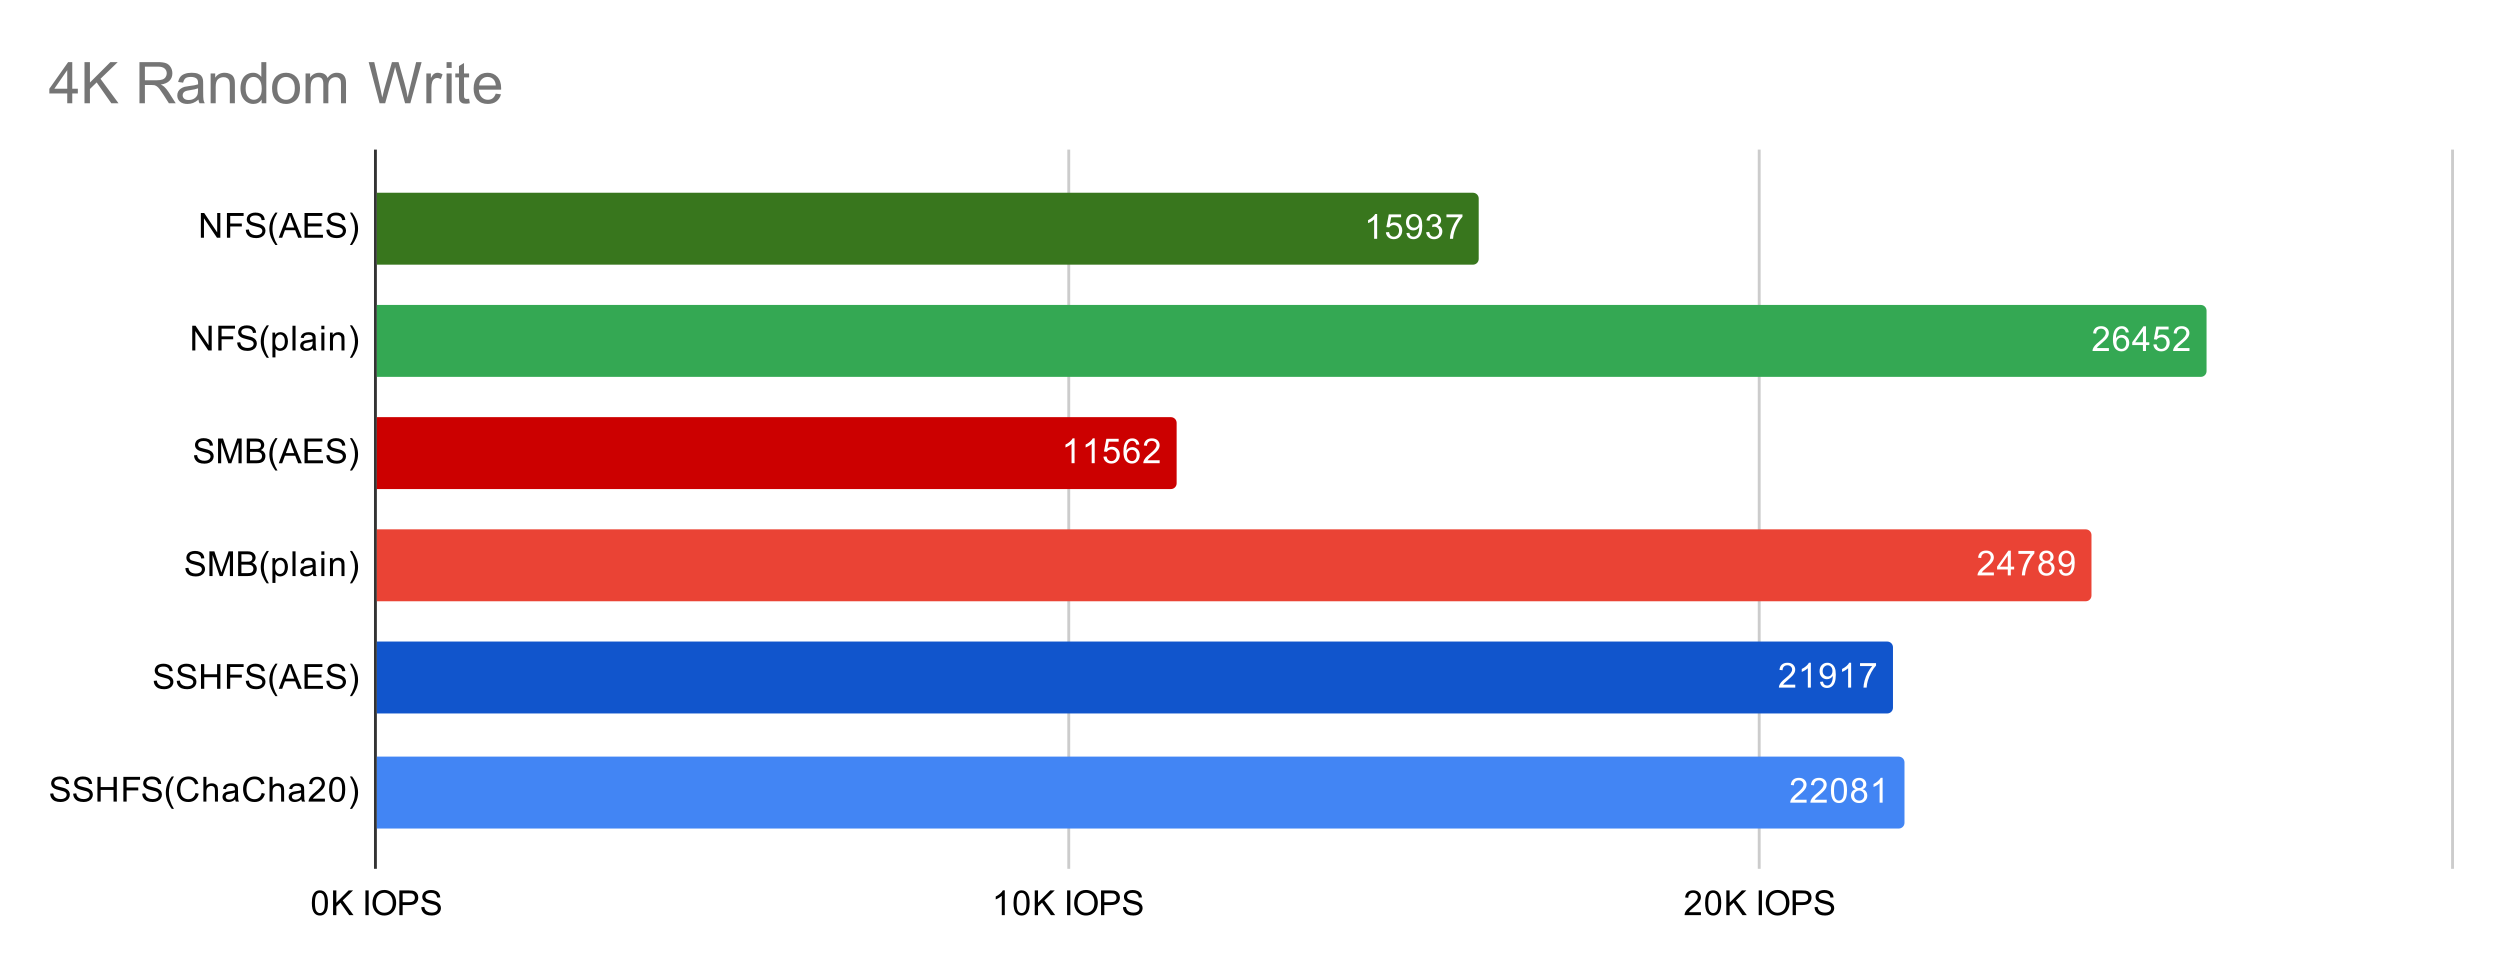 <svg version="1.1" viewBox="0.0 0.0 869.0 338.0" fill="none" stroke="none" stroke-linecap="square" stroke-miterlimit="10" width="869" height="338" xmlns:xlink="http://www.w3.org/1999/xlink" xmlns="http://www.w3.org/2000/svg"><path fill="#ffffff" d="M0 0L869.0 0L869.0 338.0L0 338.0L0 0Z" fill-rule="nonzero"/><path stroke="#333333" stroke-width="1.0" stroke-linecap="butt" d="M130.5 52.5L130.5 301.5" fill-rule="nonzero"/><path stroke="#cccccc" stroke-width="1.0" stroke-linecap="butt" d="M371.5 52.5L371.5 301.5" fill-rule="nonzero"/><path stroke="#cccccc" stroke-width="1.0" stroke-linecap="butt" d="M611.5 52.5L611.5 301.5" fill-rule="nonzero"/><path stroke="#cccccc" stroke-width="1.0" stroke-linecap="butt" d="M852.5 52.5L852.5 301.5" fill-rule="nonzero"/><clipPath id="id_0"><path d="M130.9 52.167L852.1 52.167L852.1 301.1L130.9 301.1L130.9 52.167Z" clip-rule="nonzero"/></clipPath><path stroke="#000000" stroke-width="0.0" stroke-linecap="butt" stroke-opacity="0.0" clip-path="url(#id_0)" d="M131.0 92.0L131.0 67.0L512.0 67.0C513.105 67.0 514.0 67.895 514.0 69.0L514.0 90.0C514.0 91.105 513.105 92.0 512.0 92.0Z" fill-rule="nonzero"/><path fill="#38761d" clip-path="url(#id_0)" d="M131.0 92.0L131.0 67.0L512.0 67.0C513.105 67.0 514.0 67.895 514.0 69.0L514.0 90.0C514.0 91.105 513.105 92.0 512.0 92.0Z" fill-rule="nonzero"/><path stroke="#000000" stroke-width="0.0" stroke-linecap="butt" stroke-opacity="0.0" clip-path="url(#id_0)" d="M131.0 131.0L131.0 106.0L765.0 106.0C766.105 106.0 767.0 106.895 767.0 108.0L767.0 129.0C767.0 130.105 766.105 131.0 765.0 131.0Z" fill-rule="nonzero"/><path fill="#34a853" clip-path="url(#id_0)" d="M131.0 131.0L131.0 106.0L765.0 106.0C766.105 106.0 767.0 106.895 767.0 108.0L767.0 129.0C767.0 130.105 766.105 131.0 765.0 131.0Z" fill-rule="nonzero"/><path stroke="#000000" stroke-width="0.0" stroke-linecap="butt" stroke-opacity="0.0" clip-path="url(#id_0)" d="M131.0 170.0L131.0 145.0L407.0 145.0C408.105 145.0 409.0 145.895 409.0 147.0L409.0 168.0C409.0 169.105 408.105 170.0 407.0 170.0Z" fill-rule="nonzero"/><path fill="#cc0000" clip-path="url(#id_0)" d="M131.0 170.0L131.0 145.0L407.0 145.0C408.105 145.0 409.0 145.895 409.0 147.0L409.0 168.0C409.0 169.105 408.105 170.0 407.0 170.0Z" fill-rule="nonzero"/><path stroke="#000000" stroke-width="0.0" stroke-linecap="butt" stroke-opacity="0.0" clip-path="url(#id_0)" d="M131.0 209.0L131.0 184.0L725.0 184.0C726.105 184.0 727.0 184.895 727.0 186.0L727.0 207.0C727.0 208.105 726.105 209.0 725.0 209.0Z" fill-rule="nonzero"/><path fill="#ea4335" clip-path="url(#id_0)" d="M131.0 209.0L131.0 184.0L725.0 184.0C726.105 184.0 727.0 184.895 727.0 186.0L727.0 207.0C727.0 208.105 726.105 209.0 725.0 209.0Z" fill-rule="nonzero"/><path stroke="#000000" stroke-width="0.0" stroke-linecap="butt" stroke-opacity="0.0" clip-path="url(#id_0)" d="M131.0 248.0L131.0 223.0L656.0 223.0C657.105 223.0 658.0 223.895 658.0 225.0L658.0 246.0C658.0 247.105 657.105 248.0 656.0 248.0Z" fill-rule="nonzero"/><path fill="#1155cc" clip-path="url(#id_0)" d="M131.0 248.0L131.0 223.0L656.0 223.0C657.105 223.0 658.0 223.895 658.0 225.0L658.0 246.0C658.0 247.105 657.105 248.0 656.0 248.0Z" fill-rule="nonzero"/><path stroke="#000000" stroke-width="0.0" stroke-linecap="butt" stroke-opacity="0.0" clip-path="url(#id_0)" d="M131.0 288.0L131.0 263.0L660.0 263.0C661.105 263.0 662.0 263.895 662.0 265.0L662.0 286.0C662.0 287.105 661.105 288.0 660.0 288.0Z" fill-rule="nonzero"/><path fill="#4285f4" clip-path="url(#id_0)" d="M131.0 288.0L131.0 263.0L660.0 263.0C661.105 263.0 662.0 263.895 662.0 265.0L662.0 286.0C662.0 287.105 661.105 288.0 660.0 288.0Z" fill-rule="nonzero"/><path stroke="#38761d" stroke-width="3.0" stroke-linejoin="round" stroke-linecap="round" d="M478.694 83.0L477.647 83.0L477.647 76.281Q477.257 76.641 476.632 77.016Q476.022 77.375 475.538 77.547L475.538 76.531Q476.413 76.109 477.069 75.531Q477.741 74.938 478.022 74.375L478.694 74.375L478.694 83.0ZM481.726 80.75L482.835 80.656Q482.96 81.469 483.397 81.875Q483.851 82.281 484.491 82.281Q485.241 82.281 485.772 81.703Q486.304 81.125 486.304 80.188Q486.304 79.281 485.788 78.766Q485.288 78.234 484.46 78.234Q483.96 78.234 483.538 78.469Q483.132 78.703 482.897 79.062L481.913 78.938L482.741 74.531L487.022 74.531L487.022 75.531L483.585 75.531L483.132 77.844Q483.897 77.297 484.741 77.297Q485.866 77.297 486.632 78.078Q487.413 78.859 487.413 80.094Q487.413 81.25 486.741 82.109Q485.913 83.141 484.491 83.141Q483.319 83.141 482.569 82.484Q481.835 81.828 481.726 80.75ZM488.882 81.016L489.897 80.922Q490.022 81.641 490.382 81.969Q490.757 82.281 491.319 82.281Q491.804 82.281 492.163 82.062Q492.538 81.828 492.772 81.469Q493.007 81.094 493.163 80.469Q493.319 79.828 493.319 79.172Q493.319 79.094 493.319 78.953Q493.007 79.453 492.46 79.781Q491.913 80.094 491.272 80.094Q490.194 80.094 489.46 79.328Q488.726 78.547 488.726 77.281Q488.726 75.969 489.491 75.172Q490.272 74.375 491.429 74.375Q492.257 74.375 492.944 74.828Q493.647 75.281 494.007 76.125Q494.366 76.953 494.366 78.531Q494.366 80.172 494.007 81.156Q493.663 82.125 492.944 82.641Q492.241 83.141 491.304 83.141Q490.288 83.141 489.647 82.594Q489.007 82.031 488.882 81.016ZM493.194 77.219Q493.194 76.312 492.71 75.781Q492.241 75.25 491.554 75.25Q490.851 75.25 490.319 75.828Q489.804 76.391 489.804 77.312Q489.804 78.125 490.304 78.641Q490.804 79.156 491.522 79.156Q492.257 79.156 492.726 78.641Q493.194 78.125 493.194 77.219ZM495.726 80.734L496.788 80.594Q496.96 81.484 497.397 81.891Q497.835 82.281 498.46 82.281Q499.21 82.281 499.726 81.766Q500.241 81.25 500.241 80.484Q500.241 79.766 499.757 79.297Q499.288 78.812 498.554 78.812Q498.257 78.812 497.804 78.938L497.929 78.0Q498.038 78.016 498.101 78.016Q498.772 78.016 499.304 77.672Q499.851 77.312 499.851 76.578Q499.851 76.0 499.46 75.625Q499.069 75.234 498.444 75.234Q497.835 75.234 497.413 75.625Q497.007 76.016 496.897 76.781L495.835 76.594Q496.022 75.547 496.71 74.969Q497.397 74.375 498.413 74.375Q499.116 74.375 499.71 74.688Q500.304 74.984 500.616 75.5Q500.929 76.016 500.929 76.609Q500.929 77.156 500.632 77.625Q500.335 78.078 499.757 78.344Q500.507 78.516 500.929 79.078Q501.351 79.625 501.351 80.469Q501.351 81.594 500.522 82.375Q499.71 83.156 498.46 83.156Q497.335 83.156 496.585 82.484Q495.835 81.797 495.726 80.734ZM502.788 75.531L502.788 74.516L508.351 74.516L508.351 75.344Q507.538 76.219 506.726 77.672Q505.929 79.109 505.491 80.641Q505.163 81.719 505.085 83.0L503.991 83.0Q504.007 81.984 504.382 80.547Q504.772 79.109 505.476 77.781Q506.194 76.453 507.007 75.531L502.788 75.531Z" fill-rule="nonzero"/><path fill="#ffffff" d="M478.694 83.0L477.647 83.0L477.647 76.281Q477.257 76.641 476.632 77.016Q476.022 77.375 475.538 77.547L475.538 76.531Q476.413 76.109 477.069 75.531Q477.741 74.938 478.022 74.375L478.694 74.375L478.694 83.0ZM481.726 80.75L482.835 80.656Q482.96 81.469 483.397 81.875Q483.851 82.281 484.491 82.281Q485.241 82.281 485.772 81.703Q486.304 81.125 486.304 80.188Q486.304 79.281 485.788 78.766Q485.288 78.234 484.46 78.234Q483.96 78.234 483.538 78.469Q483.132 78.703 482.897 79.062L481.913 78.938L482.741 74.531L487.022 74.531L487.022 75.531L483.585 75.531L483.132 77.844Q483.897 77.297 484.741 77.297Q485.866 77.297 486.632 78.078Q487.413 78.859 487.413 80.094Q487.413 81.25 486.741 82.109Q485.913 83.141 484.491 83.141Q483.319 83.141 482.569 82.484Q481.835 81.828 481.726 80.75ZM488.882 81.016L489.897 80.922Q490.022 81.641 490.382 81.969Q490.757 82.281 491.319 82.281Q491.804 82.281 492.163 82.062Q492.538 81.828 492.772 81.469Q493.007 81.094 493.163 80.469Q493.319 79.828 493.319 79.172Q493.319 79.094 493.319 78.953Q493.007 79.453 492.46 79.781Q491.913 80.094 491.272 80.094Q490.194 80.094 489.46 79.328Q488.726 78.547 488.726 77.281Q488.726 75.969 489.491 75.172Q490.272 74.375 491.429 74.375Q492.257 74.375 492.944 74.828Q493.647 75.281 494.007 76.125Q494.366 76.953 494.366 78.531Q494.366 80.172 494.007 81.156Q493.663 82.125 492.944 82.641Q492.241 83.141 491.304 83.141Q490.288 83.141 489.647 82.594Q489.007 82.031 488.882 81.016ZM493.194 77.219Q493.194 76.312 492.71 75.781Q492.241 75.25 491.554 75.25Q490.851 75.25 490.319 75.828Q489.804 76.391 489.804 77.312Q489.804 78.125 490.304 78.641Q490.804 79.156 491.522 79.156Q492.257 79.156 492.726 78.641Q493.194 78.125 493.194 77.219ZM495.726 80.734L496.788 80.594Q496.96 81.484 497.397 81.891Q497.835 82.281 498.46 82.281Q499.21 82.281 499.726 81.766Q500.241 81.25 500.241 80.484Q500.241 79.766 499.757 79.297Q499.288 78.812 498.554 78.812Q498.257 78.812 497.804 78.938L497.929 78.0Q498.038 78.016 498.101 78.016Q498.772 78.016 499.304 77.672Q499.851 77.312 499.851 76.578Q499.851 76.0 499.46 75.625Q499.069 75.234 498.444 75.234Q497.835 75.234 497.413 75.625Q497.007 76.016 496.897 76.781L495.835 76.594Q496.022 75.547 496.71 74.969Q497.397 74.375 498.413 74.375Q499.116 74.375 499.71 74.688Q500.304 74.984 500.616 75.5Q500.929 76.016 500.929 76.609Q500.929 77.156 500.632 77.625Q500.335 78.078 499.757 78.344Q500.507 78.516 500.929 79.078Q501.351 79.625 501.351 80.469Q501.351 81.594 500.522 82.375Q499.71 83.156 498.46 83.156Q497.335 83.156 496.585 82.484Q495.835 81.797 495.726 80.734ZM502.788 75.531L502.788 74.516L508.351 74.516L508.351 75.344Q507.538 76.219 506.726 77.672Q505.929 79.109 505.491 80.641Q505.163 81.719 505.085 83.0L503.991 83.0Q504.007 81.984 504.382 80.547Q504.772 79.109 505.476 77.781Q506.194 76.453 507.007 75.531L502.788 75.531Z" fill-rule="nonzero"/><path stroke="#34a853" stroke-width="3.0" stroke-linejoin="round" stroke-linecap="round" d="M733.053 120.984L733.053 122.0L727.365 122.0Q727.365 121.625 727.49 121.266Q727.709 120.688 728.178 120.125Q728.662 119.562 729.569 118.828Q730.975 117.672 731.459 117.0Q731.959 116.328 731.959 115.734Q731.959 115.109 731.506 114.688Q731.053 114.25 730.334 114.25Q729.569 114.25 729.115 114.703Q728.662 115.156 728.647 115.969L727.569 115.859Q727.678 114.641 728.397 114.016Q729.131 113.375 730.365 113.375Q731.6 113.375 732.319 114.062Q733.037 114.75 733.037 115.766Q733.037 116.281 732.819 116.781Q732.615 117.266 732.115 117.828Q731.631 118.375 730.506 119.328Q729.553 120.125 729.272 120.422Q729.006 120.703 728.834 120.984L733.053 120.984ZM739.975 115.516L738.928 115.594Q738.787 114.969 738.537 114.688Q738.1 114.234 737.475 114.234Q736.975 114.234 736.584 114.516Q736.1 114.891 735.803 115.594Q735.522 116.281 735.506 117.562Q735.881 116.984 736.428 116.703Q736.99 116.422 737.6 116.422Q738.647 116.422 739.381 117.203Q740.131 117.984 740.131 119.203Q740.131 120.016 739.772 120.719Q739.428 121.406 738.819 121.781Q738.209 122.141 737.444 122.141Q736.115 122.141 735.287 121.172Q734.459 120.203 734.459 117.984Q734.459 115.484 735.381 114.359Q736.178 113.375 737.537 113.375Q738.553 113.375 739.194 113.953Q739.85 114.516 739.975 115.516ZM735.678 119.219Q735.678 119.766 735.897 120.266Q736.131 120.75 736.537 121.016Q736.959 121.281 737.428 121.281Q738.084 121.281 738.569 120.75Q739.053 120.203 739.053 119.281Q739.053 118.391 738.569 117.875Q738.1 117.359 737.381 117.359Q736.662 117.359 736.162 117.875Q735.678 118.391 735.678 119.219ZM744.881 122.0L744.881 119.938L741.162 119.938L741.162 118.969L745.084 113.406L745.944 113.406L745.944 118.969L747.1 118.969L747.1 119.938L745.944 119.938L745.944 122.0L744.881 122.0ZM744.881 118.969L744.881 115.109L742.194 118.969L744.881 118.969ZM748.506 119.75L749.615 119.656Q749.74 120.469 750.178 120.875Q750.631 121.281 751.272 121.281Q752.022 121.281 752.553 120.703Q753.084 120.125 753.084 119.188Q753.084 118.281 752.569 117.766Q752.069 117.234 751.24 117.234Q750.74 117.234 750.319 117.469Q749.912 117.703 749.678 118.062L748.694 117.938L749.522 113.531L753.803 113.531L753.803 114.531L750.365 114.531L749.912 116.844Q750.678 116.297 751.522 116.297Q752.647 116.297 753.412 117.078Q754.194 117.859 754.194 119.094Q754.194 120.25 753.522 121.109Q752.694 122.141 751.272 122.141Q750.1 122.141 749.35 121.484Q748.615 120.828 748.506 119.75ZM761.053 120.984L761.053 122.0L755.365 122.0Q755.365 121.625 755.49 121.266Q755.709 120.688 756.178 120.125Q756.662 119.562 757.569 118.828Q758.975 117.672 759.459 117.0Q759.959 116.328 759.959 115.734Q759.959 115.109 759.506 114.688Q759.053 114.25 758.334 114.25Q757.569 114.25 757.115 114.703Q756.662 115.156 756.647 115.969L755.569 115.859Q755.678 114.641 756.397 114.016Q757.131 113.375 758.365 113.375Q759.6 113.375 760.319 114.062Q761.037 114.75 761.037 115.766Q761.037 116.281 760.819 116.781Q760.615 117.266 760.115 117.828Q759.631 118.375 758.506 119.328Q757.553 120.125 757.272 120.422Q757.006 120.703 756.834 120.984L761.053 120.984Z" fill-rule="nonzero"/><path fill="#ffffff" d="M733.053 120.984L733.053 122.0L727.365 122.0Q727.365 121.625 727.49 121.266Q727.709 120.688 728.178 120.125Q728.662 119.562 729.569 118.828Q730.975 117.672 731.459 117.0Q731.959 116.328 731.959 115.734Q731.959 115.109 731.506 114.688Q731.053 114.25 730.334 114.25Q729.569 114.25 729.115 114.703Q728.662 115.156 728.647 115.969L727.569 115.859Q727.678 114.641 728.397 114.016Q729.131 113.375 730.365 113.375Q731.6 113.375 732.319 114.062Q733.037 114.75 733.037 115.766Q733.037 116.281 732.819 116.781Q732.615 117.266 732.115 117.828Q731.631 118.375 730.506 119.328Q729.553 120.125 729.272 120.422Q729.006 120.703 728.834 120.984L733.053 120.984ZM739.975 115.516L738.928 115.594Q738.787 114.969 738.537 114.688Q738.1 114.234 737.475 114.234Q736.975 114.234 736.584 114.516Q736.1 114.891 735.803 115.594Q735.522 116.281 735.506 117.562Q735.881 116.984 736.428 116.703Q736.99 116.422 737.6 116.422Q738.647 116.422 739.381 117.203Q740.131 117.984 740.131 119.203Q740.131 120.016 739.772 120.719Q739.428 121.406 738.819 121.781Q738.209 122.141 737.444 122.141Q736.115 122.141 735.287 121.172Q734.459 120.203 734.459 117.984Q734.459 115.484 735.381 114.359Q736.178 113.375 737.537 113.375Q738.553 113.375 739.194 113.953Q739.85 114.516 739.975 115.516ZM735.678 119.219Q735.678 119.766 735.897 120.266Q736.131 120.75 736.537 121.016Q736.959 121.281 737.428 121.281Q738.084 121.281 738.569 120.75Q739.053 120.203 739.053 119.281Q739.053 118.391 738.569 117.875Q738.1 117.359 737.381 117.359Q736.662 117.359 736.162 117.875Q735.678 118.391 735.678 119.219ZM744.881 122.0L744.881 119.938L741.162 119.938L741.162 118.969L745.084 113.406L745.944 113.406L745.944 118.969L747.1 118.969L747.1 119.938L745.944 119.938L745.944 122.0L744.881 122.0ZM744.881 118.969L744.881 115.109L742.194 118.969L744.881 118.969ZM748.506 119.75L749.615 119.656Q749.74 120.469 750.178 120.875Q750.631 121.281 751.272 121.281Q752.022 121.281 752.553 120.703Q753.084 120.125 753.084 119.188Q753.084 118.281 752.569 117.766Q752.069 117.234 751.24 117.234Q750.74 117.234 750.319 117.469Q749.912 117.703 749.678 118.062L748.694 117.938L749.522 113.531L753.803 113.531L753.803 114.531L750.365 114.531L749.912 116.844Q750.678 116.297 751.522 116.297Q752.647 116.297 753.412 117.078Q754.194 117.859 754.194 119.094Q754.194 120.25 753.522 121.109Q752.694 122.141 751.272 122.141Q750.1 122.141 749.35 121.484Q748.615 120.828 748.506 119.75ZM761.053 120.984L761.053 122.0L755.365 122.0Q755.365 121.625 755.49 121.266Q755.709 120.688 756.178 120.125Q756.662 119.562 757.569 118.828Q758.975 117.672 759.459 117.0Q759.959 116.328 759.959 115.734Q759.959 115.109 759.506 114.688Q759.053 114.25 758.334 114.25Q757.569 114.25 757.115 114.703Q756.662 115.156 756.647 115.969L755.569 115.859Q755.678 114.641 756.397 114.016Q757.131 113.375 758.365 113.375Q759.6 113.375 760.319 114.062Q761.037 114.75 761.037 115.766Q761.037 116.281 760.819 116.781Q760.615 117.266 760.115 117.828Q759.631 118.375 758.506 119.328Q757.553 120.125 757.272 120.422Q757.006 120.703 756.834 120.984L761.053 120.984Z" fill-rule="nonzero"/><path stroke="#cc0000" stroke-width="3.0" stroke-linejoin="round" stroke-linecap="round" d="M373.519 161.0L372.472 161.0L372.472 154.281Q372.082 154.641 371.457 155.016Q370.847 155.375 370.363 155.547L370.363 154.531Q371.238 154.109 371.894 153.531Q372.566 152.938 372.847 152.375L373.519 152.375L373.519 161.0ZM380.519 161.0L379.472 161.0L379.472 154.281Q379.082 154.641 378.457 155.016Q377.847 155.375 377.363 155.547L377.363 154.531Q378.238 154.109 378.894 153.531Q379.566 152.938 379.847 152.375L380.519 152.375L380.519 161.0ZM383.55 158.75L384.66 158.656Q384.785 159.469 385.222 159.875Q385.675 160.281 386.316 160.281Q387.066 160.281 387.597 159.703Q388.129 159.125 388.129 158.188Q388.129 157.281 387.613 156.766Q387.113 156.234 386.285 156.234Q385.785 156.234 385.363 156.469Q384.957 156.703 384.722 157.062L383.738 156.938L384.566 152.531L388.847 152.531L388.847 153.531L385.41 153.531L384.957 155.844Q385.722 155.297 386.566 155.297Q387.691 155.297 388.457 156.078Q389.238 156.859 389.238 158.094Q389.238 159.25 388.566 160.109Q387.738 161.141 386.316 161.141Q385.144 161.141 384.394 160.484Q383.66 159.828 383.55 158.75ZM396.019 154.516L394.972 154.594Q394.832 153.969 394.582 153.688Q394.144 153.234 393.519 153.234Q393.019 153.234 392.629 153.516Q392.144 153.891 391.847 154.594Q391.566 155.281 391.55 156.562Q391.925 155.984 392.472 155.703Q393.035 155.422 393.644 155.422Q394.691 155.422 395.425 156.203Q396.175 156.984 396.175 158.203Q396.175 159.016 395.816 159.719Q395.472 160.406 394.863 160.781Q394.254 161.141 393.488 161.141Q392.16 161.141 391.332 160.172Q390.504 159.203 390.504 156.984Q390.504 154.484 391.425 153.359Q392.222 152.375 393.582 152.375Q394.597 152.375 395.238 152.953Q395.894 153.516 396.019 154.516ZM391.722 158.219Q391.722 158.766 391.941 159.266Q392.175 159.75 392.582 160.016Q393.004 160.281 393.472 160.281Q394.129 160.281 394.613 159.75Q395.097 159.203 395.097 158.281Q395.097 157.391 394.613 156.875Q394.144 156.359 393.425 156.359Q392.707 156.359 392.207 156.875Q391.722 157.391 391.722 158.219ZM403.097 159.984L403.097 161.0L397.41 161.0Q397.41 160.625 397.535 160.266Q397.754 159.688 398.222 159.125Q398.707 158.562 399.613 157.828Q401.019 156.672 401.504 156.0Q402.004 155.328 402.004 154.734Q402.004 154.109 401.55 153.688Q401.097 153.25 400.379 153.25Q399.613 153.25 399.16 153.703Q398.707 154.156 398.691 154.969L397.613 154.859Q397.722 153.641 398.441 153.016Q399.175 152.375 400.41 152.375Q401.644 152.375 402.363 153.062Q403.082 153.75 403.082 154.766Q403.082 155.281 402.863 155.781Q402.66 156.266 402.16 156.828Q401.675 157.375 400.55 158.328Q399.597 159.125 399.316 159.422Q399.05 159.703 398.879 159.984L403.097 159.984Z" fill-rule="nonzero"/><path fill="#ffffff" d="M373.519 161.0L372.472 161.0L372.472 154.281Q372.082 154.641 371.457 155.016Q370.847 155.375 370.363 155.547L370.363 154.531Q371.238 154.109 371.894 153.531Q372.566 152.938 372.847 152.375L373.519 152.375L373.519 161.0ZM380.519 161.0L379.472 161.0L379.472 154.281Q379.082 154.641 378.457 155.016Q377.847 155.375 377.363 155.547L377.363 154.531Q378.238 154.109 378.894 153.531Q379.566 152.938 379.847 152.375L380.519 152.375L380.519 161.0ZM383.55 158.75L384.66 158.656Q384.785 159.469 385.222 159.875Q385.675 160.281 386.316 160.281Q387.066 160.281 387.597 159.703Q388.129 159.125 388.129 158.188Q388.129 157.281 387.613 156.766Q387.113 156.234 386.285 156.234Q385.785 156.234 385.363 156.469Q384.957 156.703 384.722 157.062L383.738 156.938L384.566 152.531L388.847 152.531L388.847 153.531L385.41 153.531L384.957 155.844Q385.722 155.297 386.566 155.297Q387.691 155.297 388.457 156.078Q389.238 156.859 389.238 158.094Q389.238 159.25 388.566 160.109Q387.738 161.141 386.316 161.141Q385.144 161.141 384.394 160.484Q383.66 159.828 383.55 158.75ZM396.019 154.516L394.972 154.594Q394.832 153.969 394.582 153.688Q394.144 153.234 393.519 153.234Q393.019 153.234 392.629 153.516Q392.144 153.891 391.847 154.594Q391.566 155.281 391.55 156.562Q391.925 155.984 392.472 155.703Q393.035 155.422 393.644 155.422Q394.691 155.422 395.425 156.203Q396.175 156.984 396.175 158.203Q396.175 159.016 395.816 159.719Q395.472 160.406 394.863 160.781Q394.254 161.141 393.488 161.141Q392.16 161.141 391.332 160.172Q390.504 159.203 390.504 156.984Q390.504 154.484 391.425 153.359Q392.222 152.375 393.582 152.375Q394.597 152.375 395.238 152.953Q395.894 153.516 396.019 154.516ZM391.722 158.219Q391.722 158.766 391.941 159.266Q392.175 159.75 392.582 160.016Q393.004 160.281 393.472 160.281Q394.129 160.281 394.613 159.75Q395.097 159.203 395.097 158.281Q395.097 157.391 394.613 156.875Q394.144 156.359 393.425 156.359Q392.707 156.359 392.207 156.875Q391.722 157.391 391.722 158.219ZM403.097 159.984L403.097 161.0L397.41 161.0Q397.41 160.625 397.535 160.266Q397.754 159.688 398.222 159.125Q398.707 158.562 399.613 157.828Q401.019 156.672 401.504 156.0Q402.004 155.328 402.004 154.734Q402.004 154.109 401.55 153.688Q401.097 153.25 400.379 153.25Q399.613 153.25 399.16 153.703Q398.707 154.156 398.691 154.969L397.613 154.859Q397.722 153.641 398.441 153.016Q399.175 152.375 400.41 152.375Q401.644 152.375 402.363 153.062Q403.082 153.75 403.082 154.766Q403.082 155.281 402.863 155.781Q402.66 156.266 402.16 156.828Q401.675 157.375 400.55 158.328Q399.597 159.125 399.316 159.422Q399.05 159.703 398.879 159.984L403.097 159.984Z" fill-rule="nonzero"/><path stroke="#ea4335" stroke-width="3.0" stroke-linejoin="round" stroke-linecap="round" d="M693.074 198.984L693.074 200.0L687.387 200.0Q687.387 199.625 687.512 199.266Q687.731 198.688 688.199 198.125Q688.684 197.562 689.59 196.828Q690.996 195.672 691.481 195.0Q691.981 194.328 691.981 193.734Q691.981 193.109 691.528 192.688Q691.074 192.25 690.356 192.25Q689.59 192.25 689.137 192.703Q688.684 193.156 688.668 193.969L687.59 193.859Q687.699 192.641 688.418 192.016Q689.153 191.375 690.387 191.375Q691.621 191.375 692.34 192.062Q693.059 192.75 693.059 193.766Q693.059 194.281 692.84 194.781Q692.637 195.266 692.137 195.828Q691.653 196.375 690.528 197.328Q689.574 198.125 689.293 198.422Q689.028 198.703 688.856 198.984L693.074 198.984ZM697.903 200.0L697.903 197.938L694.184 197.938L694.184 196.969L698.106 191.406L698.965 191.406L698.965 196.969L700.121 196.969L700.121 197.938L698.965 197.938L698.965 200.0L697.903 200.0ZM697.903 196.969L697.903 193.109L695.215 196.969L697.903 196.969ZM701.59 192.531L701.59 191.516L707.153 191.516L707.153 192.344Q706.34 193.219 705.528 194.672Q704.731 196.109 704.293 197.641Q703.965 198.719 703.887 200.0L702.793 200.0Q702.809 198.984 703.184 197.547Q703.574 196.109 704.278 194.781Q704.996 193.453 705.809 192.531L701.59 192.531ZM710.153 195.344Q709.496 195.094 709.168 194.656Q708.856 194.203 708.856 193.594Q708.856 192.656 709.528 192.016Q710.215 191.375 711.324 191.375Q712.449 191.375 713.137 192.031Q713.824 192.688 713.824 193.625Q713.824 194.219 713.512 194.656Q713.199 195.094 712.559 195.344Q713.356 195.594 713.762 196.172Q714.168 196.75 714.168 197.547Q714.168 198.641 713.387 199.391Q712.621 200.141 711.34 200.141Q710.074 200.141 709.293 199.391Q708.512 198.641 708.512 197.516Q708.512 196.672 708.934 196.109Q709.371 195.547 710.153 195.344ZM709.934 193.547Q709.934 194.156 710.324 194.547Q710.731 194.938 711.356 194.938Q711.965 194.938 712.356 194.562Q712.746 194.172 712.746 193.609Q712.746 193.031 712.34 192.641Q711.934 192.234 711.34 192.234Q710.731 192.234 710.324 192.625Q709.934 193.016 709.934 193.547ZM709.606 197.516Q709.606 197.969 709.809 198.391Q710.028 198.812 710.449 199.047Q710.871 199.281 711.356 199.281Q712.106 199.281 712.59 198.797Q713.09 198.312 713.09 197.562Q713.09 196.797 712.59 196.297Q712.09 195.797 711.324 195.797Q710.574 195.797 710.09 196.297Q709.606 196.781 709.606 197.516ZM715.684 198.016L716.699 197.922Q716.824 198.641 717.184 198.969Q717.559 199.281 718.121 199.281Q718.606 199.281 718.965 199.062Q719.34 198.828 719.574 198.469Q719.809 198.094 719.965 197.469Q720.121 196.828 720.121 196.172Q720.121 196.094 720.121 195.953Q719.809 196.453 719.262 196.781Q718.715 197.094 718.074 197.094Q716.996 197.094 716.262 196.328Q715.528 195.547 715.528 194.281Q715.528 192.969 716.293 192.172Q717.074 191.375 718.231 191.375Q719.059 191.375 719.746 191.828Q720.449 192.281 720.809 193.125Q721.168 193.953 721.168 195.531Q721.168 197.172 720.809 198.156Q720.465 199.125 719.746 199.641Q719.043 200.141 718.106 200.141Q717.09 200.141 716.449 199.594Q715.809 199.031 715.684 198.016ZM719.996 194.219Q719.996 193.312 719.512 192.781Q719.043 192.25 718.356 192.25Q717.653 192.25 717.121 192.828Q716.606 193.391 716.606 194.312Q716.606 195.125 717.106 195.641Q717.606 196.156 718.324 196.156Q719.059 196.156 719.528 195.641Q719.996 195.125 719.996 194.219Z" fill-rule="nonzero"/><path fill="#ffffff" d="M693.074 198.984L693.074 200.0L687.387 200.0Q687.387 199.625 687.512 199.266Q687.731 198.688 688.199 198.125Q688.684 197.562 689.59 196.828Q690.996 195.672 691.481 195.0Q691.981 194.328 691.981 193.734Q691.981 193.109 691.528 192.688Q691.074 192.25 690.356 192.25Q689.59 192.25 689.137 192.703Q688.684 193.156 688.668 193.969L687.59 193.859Q687.699 192.641 688.418 192.016Q689.153 191.375 690.387 191.375Q691.621 191.375 692.34 192.062Q693.059 192.75 693.059 193.766Q693.059 194.281 692.84 194.781Q692.637 195.266 692.137 195.828Q691.653 196.375 690.528 197.328Q689.574 198.125 689.293 198.422Q689.028 198.703 688.856 198.984L693.074 198.984ZM697.903 200.0L697.903 197.938L694.184 197.938L694.184 196.969L698.106 191.406L698.965 191.406L698.965 196.969L700.121 196.969L700.121 197.938L698.965 197.938L698.965 200.0L697.903 200.0ZM697.903 196.969L697.903 193.109L695.215 196.969L697.903 196.969ZM701.59 192.531L701.59 191.516L707.153 191.516L707.153 192.344Q706.34 193.219 705.528 194.672Q704.731 196.109 704.293 197.641Q703.965 198.719 703.887 200.0L702.793 200.0Q702.809 198.984 703.184 197.547Q703.574 196.109 704.278 194.781Q704.996 193.453 705.809 192.531L701.59 192.531ZM710.153 195.344Q709.496 195.094 709.168 194.656Q708.856 194.203 708.856 193.594Q708.856 192.656 709.528 192.016Q710.215 191.375 711.324 191.375Q712.449 191.375 713.137 192.031Q713.824 192.688 713.824 193.625Q713.824 194.219 713.512 194.656Q713.199 195.094 712.559 195.344Q713.356 195.594 713.762 196.172Q714.168 196.75 714.168 197.547Q714.168 198.641 713.387 199.391Q712.621 200.141 711.34 200.141Q710.074 200.141 709.293 199.391Q708.512 198.641 708.512 197.516Q708.512 196.672 708.934 196.109Q709.371 195.547 710.153 195.344ZM709.934 193.547Q709.934 194.156 710.324 194.547Q710.731 194.938 711.356 194.938Q711.965 194.938 712.356 194.562Q712.746 194.172 712.746 193.609Q712.746 193.031 712.34 192.641Q711.934 192.234 711.34 192.234Q710.731 192.234 710.324 192.625Q709.934 193.016 709.934 193.547ZM709.606 197.516Q709.606 197.969 709.809 198.391Q710.028 198.812 710.449 199.047Q710.871 199.281 711.356 199.281Q712.106 199.281 712.59 198.797Q713.09 198.312 713.09 197.562Q713.09 196.797 712.59 196.297Q712.09 195.797 711.324 195.797Q710.574 195.797 710.09 196.297Q709.606 196.781 709.606 197.516ZM715.684 198.016L716.699 197.922Q716.824 198.641 717.184 198.969Q717.559 199.281 718.121 199.281Q718.606 199.281 718.965 199.062Q719.34 198.828 719.574 198.469Q719.809 198.094 719.965 197.469Q720.121 196.828 720.121 196.172Q720.121 196.094 720.121 195.953Q719.809 196.453 719.262 196.781Q718.715 197.094 718.074 197.094Q716.996 197.094 716.262 196.328Q715.528 195.547 715.528 194.281Q715.528 192.969 716.293 192.172Q717.074 191.375 718.231 191.375Q719.059 191.375 719.746 191.828Q720.449 192.281 720.809 193.125Q721.168 193.953 721.168 195.531Q721.168 197.172 720.809 198.156Q720.465 199.125 719.746 199.641Q719.043 200.141 718.106 200.141Q717.09 200.141 716.449 199.594Q715.809 199.031 715.684 198.016ZM719.996 194.219Q719.996 193.312 719.512 192.781Q719.043 192.25 718.356 192.25Q717.653 192.25 717.121 192.828Q716.606 193.391 716.606 194.312Q716.606 195.125 717.106 195.641Q717.606 196.156 718.324 196.156Q719.059 196.156 719.528 195.641Q719.996 195.125 719.996 194.219Z" fill-rule="nonzero"/><path stroke="#1155cc" stroke-width="3.0" stroke-linejoin="round" stroke-linecap="round" d="M624.032 237.984L624.032 239.0L618.344 239.0Q618.344 238.625 618.469 238.266Q618.688 237.688 619.157 237.125Q619.641 236.562 620.547 235.828Q621.953 234.672 622.438 234.0Q622.938 233.328 622.938 232.734Q622.938 232.109 622.485 231.688Q622.032 231.25 621.313 231.25Q620.547 231.25 620.094 231.703Q619.641 232.156 619.625 232.969L618.547 232.859Q618.657 231.641 619.375 231.016Q620.11 230.375 621.344 230.375Q622.578 230.375 623.297 231.062Q624.016 231.75 624.016 232.766Q624.016 233.281 623.797 233.781Q623.594 234.266 623.094 234.828Q622.61 235.375 621.485 236.328Q620.532 237.125 620.25 237.422Q619.985 237.703 619.813 237.984L624.032 237.984ZM629.453 239.0L628.407 239.0L628.407 232.281Q628.016 232.641 627.391 233.016Q626.782 233.375 626.297 233.547L626.297 232.531Q627.172 232.109 627.828 231.531Q628.5 230.938 628.782 230.375L629.453 230.375L629.453 239.0ZM632.641 237.016L633.657 236.922Q633.782 237.641 634.141 237.969Q634.516 238.281 635.078 238.281Q635.563 238.281 635.922 238.062Q636.297 237.828 636.532 237.469Q636.766 237.094 636.922 236.469Q637.078 235.828 637.078 235.172Q637.078 235.094 637.078 234.953Q636.766 235.453 636.219 235.781Q635.672 236.094 635.032 236.094Q633.953 236.094 633.219 235.328Q632.485 234.547 632.485 233.281Q632.485 231.969 633.25 231.172Q634.032 230.375 635.188 230.375Q636.016 230.375 636.703 230.828Q637.407 231.281 637.766 232.125Q638.125 232.953 638.125 234.531Q638.125 236.172 637.766 237.156Q637.422 238.125 636.703 238.641Q636 239.141 635.063 239.141Q634.047 239.141 633.407 238.594Q632.766 238.031 632.641 237.016ZM636.953 233.219Q636.953 232.312 636.469 231.781Q636 231.25 635.313 231.25Q634.61 231.25 634.078 231.828Q633.563 232.391 633.563 233.312Q633.563 234.125 634.063 234.641Q634.563 235.156 635.282 235.156Q636.016 235.156 636.485 234.641Q636.953 234.125 636.953 233.219ZM643.453 239.0L642.407 239.0L642.407 232.281Q642.016 232.641 641.391 233.016Q640.782 233.375 640.297 233.547L640.297 232.531Q641.172 232.109 641.828 231.531Q642.5 230.938 642.782 230.375L643.453 230.375L643.453 239.0ZM646.547 231.531L646.547 230.516L652.11 230.516L652.11 231.344Q651.297 232.219 650.485 233.672Q649.688 235.109 649.25 236.641Q648.922 237.719 648.844 239.0L647.75 239.0Q647.766 237.984 648.141 236.547Q648.532 235.109 649.235 233.781Q649.953 232.453 650.766 231.531L646.547 231.531Z" fill-rule="nonzero"/><path fill="#ffffff" d="M624.032 237.984L624.032 239.0L618.344 239.0Q618.344 238.625 618.469 238.266Q618.688 237.688 619.157 237.125Q619.641 236.562 620.547 235.828Q621.953 234.672 622.438 234.0Q622.938 233.328 622.938 232.734Q622.938 232.109 622.485 231.688Q622.032 231.25 621.313 231.25Q620.547 231.25 620.094 231.703Q619.641 232.156 619.625 232.969L618.547 232.859Q618.657 231.641 619.375 231.016Q620.11 230.375 621.344 230.375Q622.578 230.375 623.297 231.062Q624.016 231.75 624.016 232.766Q624.016 233.281 623.797 233.781Q623.594 234.266 623.094 234.828Q622.61 235.375 621.485 236.328Q620.532 237.125 620.25 237.422Q619.985 237.703 619.813 237.984L624.032 237.984ZM629.453 239.0L628.407 239.0L628.407 232.281Q628.016 232.641 627.391 233.016Q626.782 233.375 626.297 233.547L626.297 232.531Q627.172 232.109 627.828 231.531Q628.5 230.938 628.782 230.375L629.453 230.375L629.453 239.0ZM632.641 237.016L633.657 236.922Q633.782 237.641 634.141 237.969Q634.516 238.281 635.078 238.281Q635.563 238.281 635.922 238.062Q636.297 237.828 636.532 237.469Q636.766 237.094 636.922 236.469Q637.078 235.828 637.078 235.172Q637.078 235.094 637.078 234.953Q636.766 235.453 636.219 235.781Q635.672 236.094 635.032 236.094Q633.953 236.094 633.219 235.328Q632.485 234.547 632.485 233.281Q632.485 231.969 633.25 231.172Q634.032 230.375 635.188 230.375Q636.016 230.375 636.703 230.828Q637.407 231.281 637.766 232.125Q638.125 232.953 638.125 234.531Q638.125 236.172 637.766 237.156Q637.422 238.125 636.703 238.641Q636 239.141 635.063 239.141Q634.047 239.141 633.407 238.594Q632.766 238.031 632.641 237.016ZM636.953 233.219Q636.953 232.312 636.469 231.781Q636 231.25 635.313 231.25Q634.61 231.25 634.078 231.828Q633.563 232.391 633.563 233.312Q633.563 234.125 634.063 234.641Q634.563 235.156 635.282 235.156Q636.016 235.156 636.485 234.641Q636.953 234.125 636.953 233.219ZM643.453 239.0L642.407 239.0L642.407 232.281Q642.016 232.641 641.391 233.016Q640.782 233.375 640.297 233.547L640.297 232.531Q641.172 232.109 641.828 231.531Q642.5 230.938 642.782 230.375L643.453 230.375L643.453 239.0ZM646.547 231.531L646.547 230.516L652.11 230.516L652.11 231.344Q651.297 232.219 650.485 233.672Q649.688 235.109 649.25 236.641Q648.922 237.719 648.844 239.0L647.75 239.0Q647.766 237.984 648.141 236.547Q648.532 235.109 649.235 233.781Q649.953 232.453 650.766 231.531L646.547 231.531Z" fill-rule="nonzero"/><path stroke="#4285f4" stroke-width="3.0" stroke-linejoin="round" stroke-linecap="round" d="M627.974 277.984L627.974 279.0L622.287 279.0Q622.287 278.625 622.412 278.266Q622.63 277.688 623.099 277.125Q623.583 276.562 624.49 275.828Q625.896 274.672 626.38 274.0Q626.88 273.328 626.88 272.734Q626.88 272.109 626.427 271.688Q625.974 271.25 625.255 271.25Q624.49 271.25 624.037 271.703Q623.583 272.156 623.568 272.969L622.49 272.859Q622.599 271.641 623.318 271.016Q624.052 270.375 625.287 270.375Q626.521 270.375 627.24 271.062Q627.958 271.75 627.958 272.766Q627.958 273.281 627.74 273.781Q627.537 274.266 627.037 274.828Q626.552 275.375 625.427 276.328Q624.474 277.125 624.193 277.422Q623.927 277.703 623.755 277.984L627.974 277.984ZM634.974 277.984L634.974 279.0L629.287 279.0Q629.287 278.625 629.412 278.266Q629.63 277.688 630.099 277.125Q630.583 276.562 631.49 275.828Q632.896 274.672 633.38 274.0Q633.88 273.328 633.88 272.734Q633.88 272.109 633.427 271.688Q632.974 271.25 632.255 271.25Q631.49 271.25 631.037 271.703Q630.583 272.156 630.568 272.969L629.49 272.859Q629.599 271.641 630.318 271.016Q631.052 270.375 632.287 270.375Q633.521 270.375 634.24 271.062Q634.958 271.75 634.958 272.766Q634.958 273.281 634.74 273.781Q634.537 274.266 634.037 274.828Q633.552 275.375 632.427 276.328Q631.474 277.125 631.193 277.422Q630.927 277.703 630.755 277.984L634.974 277.984ZM636.427 274.766Q636.427 273.234 636.74 272.312Q637.052 271.375 637.662 270.875Q638.287 270.375 639.224 270.375Q639.912 270.375 640.427 270.656Q640.958 270.938 641.302 271.469Q641.646 271.984 641.833 272.734Q642.021 273.484 642.021 274.766Q642.021 276.281 641.708 277.203Q641.412 278.125 640.787 278.641Q640.177 279.141 639.224 279.141Q637.99 279.141 637.271 278.25Q636.427 277.188 636.427 274.766ZM637.505 274.766Q637.505 276.875 638.005 277.578Q638.505 278.281 639.224 278.281Q639.958 278.281 640.443 277.578Q640.943 276.875 640.943 274.766Q640.943 272.641 640.443 271.953Q639.958 271.25 639.208 271.25Q638.49 271.25 638.052 271.859Q637.505 272.641 637.505 274.766ZM645.052 274.344Q644.396 274.094 644.068 273.656Q643.755 273.203 643.755 272.594Q643.755 271.656 644.427 271.016Q645.115 270.375 646.224 270.375Q647.349 270.375 648.037 271.031Q648.724 271.688 648.724 272.625Q648.724 273.219 648.412 273.656Q648.099 274.094 647.458 274.344Q648.255 274.594 648.662 275.172Q649.068 275.75 649.068 276.547Q649.068 277.641 648.287 278.391Q647.521 279.141 646.24 279.141Q644.974 279.141 644.193 278.391Q643.412 277.641 643.412 276.516Q643.412 275.672 643.833 275.109Q644.271 274.547 645.052 274.344ZM644.833 272.547Q644.833 273.156 645.224 273.547Q645.63 273.938 646.255 273.938Q646.865 273.938 647.255 273.562Q647.646 273.172 647.646 272.609Q647.646 272.031 647.24 271.641Q646.833 271.234 646.24 271.234Q645.63 271.234 645.224 271.625Q644.833 272.016 644.833 272.547ZM644.505 276.516Q644.505 276.969 644.708 277.391Q644.927 277.812 645.349 278.047Q645.771 278.281 646.255 278.281Q647.005 278.281 647.49 277.797Q647.99 277.312 647.99 276.562Q647.99 275.797 647.49 275.297Q646.99 274.797 646.224 274.797Q645.474 274.797 644.99 275.297Q644.505 275.781 644.505 276.516ZM654.396 279.0L653.349 279.0L653.349 272.281Q652.958 272.641 652.333 273.016Q651.724 273.375 651.24 273.547L651.24 272.531Q652.115 272.109 652.771 271.531Q653.443 270.938 653.724 270.375L654.396 270.375L654.396 279.0Z" fill-rule="nonzero"/><path fill="#ffffff" d="M627.974 277.984L627.974 279.0L622.287 279.0Q622.287 278.625 622.412 278.266Q622.63 277.688 623.099 277.125Q623.583 276.562 624.49 275.828Q625.896 274.672 626.38 274.0Q626.88 273.328 626.88 272.734Q626.88 272.109 626.427 271.688Q625.974 271.25 625.255 271.25Q624.49 271.25 624.037 271.703Q623.583 272.156 623.568 272.969L622.49 272.859Q622.599 271.641 623.318 271.016Q624.052 270.375 625.287 270.375Q626.521 270.375 627.24 271.062Q627.958 271.75 627.958 272.766Q627.958 273.281 627.74 273.781Q627.537 274.266 627.037 274.828Q626.552 275.375 625.427 276.328Q624.474 277.125 624.193 277.422Q623.927 277.703 623.755 277.984L627.974 277.984ZM634.974 277.984L634.974 279.0L629.287 279.0Q629.287 278.625 629.412 278.266Q629.63 277.688 630.099 277.125Q630.583 276.562 631.49 275.828Q632.896 274.672 633.38 274.0Q633.88 273.328 633.88 272.734Q633.88 272.109 633.427 271.688Q632.974 271.25 632.255 271.25Q631.49 271.25 631.037 271.703Q630.583 272.156 630.568 272.969L629.49 272.859Q629.599 271.641 630.318 271.016Q631.052 270.375 632.287 270.375Q633.521 270.375 634.24 271.062Q634.958 271.75 634.958 272.766Q634.958 273.281 634.74 273.781Q634.537 274.266 634.037 274.828Q633.552 275.375 632.427 276.328Q631.474 277.125 631.193 277.422Q630.927 277.703 630.755 277.984L634.974 277.984ZM636.427 274.766Q636.427 273.234 636.74 272.312Q637.052 271.375 637.662 270.875Q638.287 270.375 639.224 270.375Q639.912 270.375 640.427 270.656Q640.958 270.938 641.302 271.469Q641.646 271.984 641.833 272.734Q642.021 273.484 642.021 274.766Q642.021 276.281 641.708 277.203Q641.412 278.125 640.787 278.641Q640.177 279.141 639.224 279.141Q637.99 279.141 637.271 278.25Q636.427 277.188 636.427 274.766ZM637.505 274.766Q637.505 276.875 638.005 277.578Q638.505 278.281 639.224 278.281Q639.958 278.281 640.443 277.578Q640.943 276.875 640.943 274.766Q640.943 272.641 640.443 271.953Q639.958 271.25 639.208 271.25Q638.49 271.25 638.052 271.859Q637.505 272.641 637.505 274.766ZM645.052 274.344Q644.396 274.094 644.068 273.656Q643.755 273.203 643.755 272.594Q643.755 271.656 644.427 271.016Q645.115 270.375 646.224 270.375Q647.349 270.375 648.037 271.031Q648.724 271.688 648.724 272.625Q648.724 273.219 648.412 273.656Q648.099 274.094 647.458 274.344Q648.255 274.594 648.662 275.172Q649.068 275.75 649.068 276.547Q649.068 277.641 648.287 278.391Q647.521 279.141 646.24 279.141Q644.974 279.141 644.193 278.391Q643.412 277.641 643.412 276.516Q643.412 275.672 643.833 275.109Q644.271 274.547 645.052 274.344ZM644.833 272.547Q644.833 273.156 645.224 273.547Q645.63 273.938 646.255 273.938Q646.865 273.938 647.255 273.562Q647.646 273.172 647.646 272.609Q647.646 272.031 647.24 271.641Q646.833 271.234 646.24 271.234Q645.63 271.234 645.224 271.625Q644.833 272.016 644.833 272.547ZM644.505 276.516Q644.505 276.969 644.708 277.391Q644.927 277.812 645.349 278.047Q645.771 278.281 646.255 278.281Q647.005 278.281 647.49 277.797Q647.99 277.312 647.99 276.562Q647.99 275.797 647.49 275.297Q646.99 274.797 646.224 274.797Q645.474 274.797 644.99 275.297Q644.505 275.781 644.505 276.516ZM654.396 279.0L653.349 279.0L653.349 272.281Q652.958 272.641 652.333 273.016Q651.724 273.375 651.24 273.547L651.24 272.531Q652.115 272.109 652.771 271.531Q653.443 270.938 653.724 270.375L654.396 270.375L654.396 279.0Z" fill-rule="nonzero"/><path fill="#000000" d="M69.822 82.628L69.822 74.034L70.978 74.034L75.494 80.784L75.494 74.034L76.588 74.034L76.588 82.628L75.416 82.628L70.9 75.878L70.9 82.628L69.822 82.628ZM78.884 82.628L78.884 74.034L84.681 74.034L84.681 75.05L80.025 75.05L80.025 77.706L84.056 77.706L84.056 78.722L80.025 78.722L80.025 82.628L78.884 82.628ZM85.447 79.862L86.509 79.769Q86.588 80.425 86.869 80.831Q87.15 81.237 87.728 81.503Q88.322 81.753 89.056 81.753Q89.697 81.753 90.197 81.566Q90.697 81.362 90.931 81.034Q91.181 80.691 91.181 80.3Q91.181 79.894 90.947 79.597Q90.713 79.284 90.181 79.081Q89.822 78.941 88.634 78.659Q87.463 78.378 86.994 78.128Q86.369 77.8 86.072 77.331Q85.775 76.847 85.775 76.253Q85.775 75.612 86.134 75.05Q86.509 74.472 87.213 74.191Q87.931 73.894 88.791 73.894Q89.744 73.894 90.478 74.206Q91.213 74.503 91.603 75.112Q91.994 75.706 92.025 76.456L90.931 76.534Q90.838 75.722 90.322 75.316Q89.822 74.894 88.838 74.894Q87.806 74.894 87.338 75.269Q86.869 75.644 86.869 76.175Q86.869 76.644 87.197 76.941Q87.525 77.237 88.9 77.55Q90.291 77.862 90.806 78.097Q91.556 78.456 91.916 78.987Q92.275 79.503 92.275 80.206Q92.275 80.894 91.884 81.503Q91.494 82.097 90.759 82.441Q90.025 82.769 89.103 82.769Q87.931 82.769 87.134 82.441Q86.353 82.097 85.9 81.409Q85.463 80.722 85.447 79.862ZM95.713 85.159Q94.838 84.05 94.228 82.581Q93.634 81.097 93.634 79.519Q93.634 78.128 94.072 76.847Q94.603 75.362 95.713 73.894L96.463 73.894Q95.759 75.112 95.525 75.628Q95.166 76.441 94.963 77.316Q94.713 78.409 94.713 79.519Q94.713 82.347 96.463 85.159L95.713 85.159ZM96.884 82.628L100.181 74.034L101.4 74.034L104.916 82.628L103.634 82.628L102.619 80.019L99.041 80.019L98.088 82.628L96.884 82.628ZM99.369 79.097L102.275 79.097L101.384 76.722Q100.963 75.644 100.775 74.941Q100.603 75.769 100.306 76.581L99.369 79.097ZM105.853 82.628L105.853 74.034L112.056 74.034L112.056 75.05L106.994 75.05L106.994 77.675L111.744 77.675L111.744 78.691L106.994 78.691L106.994 81.612L112.259 81.612L112.259 82.628L105.853 82.628ZM113.447 79.862L114.509 79.769Q114.588 80.425 114.869 80.831Q115.15 81.237 115.728 81.503Q116.322 81.753 117.056 81.753Q117.697 81.753 118.197 81.566Q118.697 81.362 118.931 81.034Q119.181 80.691 119.181 80.3Q119.181 79.894 118.947 79.597Q118.713 79.284 118.181 79.081Q117.822 78.941 116.634 78.659Q115.463 78.378 114.994 78.128Q114.369 77.8 114.072 77.331Q113.775 76.847 113.775 76.253Q113.775 75.612 114.134 75.05Q114.509 74.472 115.213 74.191Q115.931 73.894 116.791 73.894Q117.744 73.894 118.478 74.206Q119.213 74.503 119.603 75.112Q119.994 75.706 120.025 76.456L118.931 76.534Q118.838 75.722 118.322 75.316Q117.822 74.894 116.838 74.894Q115.806 74.894 115.338 75.269Q114.869 75.644 114.869 76.175Q114.869 76.644 115.197 76.941Q115.525 77.237 116.9 77.55Q118.291 77.862 118.806 78.097Q119.556 78.456 119.916 78.987Q120.275 79.503 120.275 80.206Q120.275 80.894 119.884 81.503Q119.494 82.097 118.759 82.441Q118.025 82.769 117.103 82.769Q115.931 82.769 115.134 82.441Q114.353 82.097 113.9 81.409Q113.463 80.722 113.447 79.862ZM122.384 85.159L121.634 85.159Q123.384 82.347 123.384 79.519Q123.384 78.425 123.134 77.331Q122.931 76.456 122.572 75.644Q122.338 75.128 121.634 73.894L122.384 73.894Q123.478 75.362 124.009 76.847Q124.463 78.128 124.463 79.519Q124.463 81.097 123.853 82.581Q123.244 84.05 122.384 85.159Z" fill-rule="nonzero"/><path fill="#000000" d="M66.822 121.83L66.822 113.236L67.978 113.236L72.494 119.986L72.494 113.236L73.588 113.236L73.588 121.83L72.416 121.83L67.9 115.08L67.9 121.83L66.822 121.83ZM75.884 121.83L75.884 113.236L81.681 113.236L81.681 114.252L77.025 114.252L77.025 116.908L81.056 116.908L81.056 117.924L77.025 117.924L77.025 121.83L75.884 121.83ZM82.447 119.065L83.509 118.971Q83.588 119.627 83.869 120.033Q84.15 120.44 84.728 120.705Q85.322 120.955 86.056 120.955Q86.697 120.955 87.197 120.768Q87.697 120.565 87.931 120.236Q88.181 119.893 88.181 119.502Q88.181 119.096 87.947 118.799Q87.713 118.486 87.181 118.283Q86.822 118.143 85.634 117.861Q84.463 117.58 83.994 117.33Q83.369 117.002 83.072 116.533Q82.775 116.049 82.775 115.455Q82.775 114.815 83.134 114.252Q83.509 113.674 84.213 113.393Q84.931 113.096 85.791 113.096Q86.744 113.096 87.478 113.408Q88.213 113.705 88.603 114.315Q88.994 114.908 89.025 115.658L87.931 115.736Q87.838 114.924 87.322 114.518Q86.822 114.096 85.838 114.096Q84.806 114.096 84.338 114.471Q83.869 114.846 83.869 115.377Q83.869 115.846 84.197 116.143Q84.525 116.44 85.9 116.752Q87.291 117.065 87.806 117.299Q88.556 117.658 88.916 118.19Q89.275 118.705 89.275 119.408Q89.275 120.096 88.884 120.705Q88.494 121.299 87.759 121.643Q87.025 121.971 86.103 121.971Q84.931 121.971 84.134 121.643Q83.353 121.299 82.9 120.611Q82.463 119.924 82.447 119.065ZM92.713 124.361Q91.838 123.252 91.228 121.783Q90.634 120.299 90.634 118.721Q90.634 117.33 91.072 116.049Q91.603 114.565 92.713 113.096L93.463 113.096Q92.759 114.315 92.525 114.83Q92.166 115.643 91.963 116.518Q91.713 117.611 91.713 118.721Q91.713 121.549 93.463 124.361L92.713 124.361ZM94.697 124.221L94.697 115.611L95.65 115.611L95.65 116.408Q95.994 115.94 96.416 115.705Q96.853 115.471 97.463 115.471Q98.259 115.471 98.869 115.877Q99.478 116.283 99.775 117.033Q100.088 117.783 100.088 118.674Q100.088 119.627 99.744 120.393Q99.416 121.158 98.759 121.565Q98.103 121.971 97.384 121.971Q96.853 121.971 96.431 121.752Q96.009 121.518 95.744 121.19L95.744 124.221L94.697 124.221ZM95.65 118.752Q95.65 119.955 96.134 120.533Q96.619 121.096 97.306 121.096Q98.009 121.096 98.509 120.502Q99.009 119.908 99.009 118.658Q99.009 117.471 98.525 116.893Q98.041 116.299 97.353 116.299Q96.681 116.299 96.166 116.924Q95.65 117.549 95.65 118.752ZM101.666 121.83L101.666 113.236L102.728 113.236L102.728 121.83L101.666 121.83ZM108.759 121.065Q108.166 121.565 107.619 121.768Q107.088 121.971 106.463 121.971Q105.431 121.971 104.884 121.471Q104.338 120.971 104.338 120.19Q104.338 119.736 104.541 119.361Q104.744 118.971 105.088 118.752Q105.431 118.518 105.853 118.408Q106.15 118.315 106.791 118.236Q108.056 118.096 108.666 117.877Q108.666 117.658 108.666 117.611Q108.666 116.955 108.369 116.69Q107.963 116.346 107.166 116.346Q106.431 116.346 106.072 116.611Q105.713 116.861 105.541 117.518L104.509 117.377Q104.65 116.721 104.978 116.315Q105.306 115.908 105.916 115.69Q106.525 115.471 107.322 115.471Q108.119 115.471 108.619 115.658Q109.119 115.846 109.353 116.127Q109.588 116.408 109.681 116.846Q109.728 117.111 109.728 117.815L109.728 119.221Q109.728 120.69 109.791 121.08Q109.869 121.471 110.072 121.83L108.963 121.83Q108.806 121.502 108.759 121.065ZM108.666 118.705Q108.088 118.94 106.947 119.111Q106.291 119.205 106.025 119.33Q105.759 119.44 105.603 119.658Q105.463 119.877 105.463 120.158Q105.463 120.58 105.775 120.861Q106.103 121.143 106.713 121.143Q107.322 121.143 107.791 120.877Q108.275 120.611 108.494 120.143Q108.666 119.783 108.666 119.096L108.666 118.705ZM111.697 114.455L111.697 113.236L112.759 113.236L112.759 114.455L111.697 114.455ZM111.697 121.83L111.697 115.611L112.759 115.611L112.759 121.83L111.697 121.83ZM114.697 121.83L114.697 115.611L115.634 115.611L115.634 116.486Q116.322 115.471 117.619 115.471Q118.181 115.471 118.65 115.674Q119.134 115.877 119.369 116.205Q119.603 116.533 119.697 116.971Q119.744 117.268 119.744 118.002L119.744 121.83L118.697 121.83L118.697 118.049Q118.697 117.393 118.572 117.08Q118.447 116.768 118.134 116.58Q117.822 116.377 117.4 116.377Q116.728 116.377 116.228 116.815Q115.744 117.236 115.744 118.424L115.744 121.83L114.697 121.83ZM122.384 124.361L121.634 124.361Q123.384 121.549 123.384 118.721Q123.384 117.627 123.134 116.533Q122.931 115.658 122.572 114.846Q122.338 114.33 121.634 113.096L122.384 113.096Q123.478 114.565 124.009 116.049Q124.463 117.33 124.463 118.721Q124.463 120.299 123.853 121.783Q123.244 123.252 122.384 124.361Z" fill-rule="nonzero"/><path fill="#000000" d="M67.447 158.267L68.509 158.173Q68.588 158.829 68.869 159.235Q69.15 159.642 69.728 159.907Q70.322 160.157 71.056 160.157Q71.697 160.157 72.197 159.97Q72.697 159.767 72.931 159.439Q73.181 159.095 73.181 158.704Q73.181 158.298 72.947 158.001Q72.713 157.689 72.181 157.485Q71.822 157.345 70.634 157.064Q69.463 156.782 68.994 156.532Q68.369 156.204 68.072 155.735Q67.775 155.251 67.775 154.657Q67.775 154.017 68.134 153.454Q68.509 152.876 69.213 152.595Q69.931 152.298 70.791 152.298Q71.744 152.298 72.478 152.61Q73.213 152.907 73.603 153.517Q73.994 154.11 74.025 154.86L72.931 154.939Q72.838 154.126 72.322 153.72Q71.822 153.298 70.838 153.298Q69.806 153.298 69.338 153.673Q68.869 154.048 68.869 154.579Q68.869 155.048 69.197 155.345Q69.525 155.642 70.9 155.954Q72.291 156.267 72.806 156.501Q73.556 156.86 73.916 157.392Q74.275 157.907 74.275 158.61Q74.275 159.298 73.884 159.907Q73.494 160.501 72.759 160.845Q72.025 161.173 71.103 161.173Q69.931 161.173 69.134 160.845Q68.353 160.501 67.9 159.814Q67.463 159.126 67.447 158.267ZM75.791 161.032L75.791 152.439L77.509 152.439L79.541 158.517Q79.822 159.376 79.947 159.798Q80.088 159.329 80.4 158.423L82.463 152.439L83.994 152.439L83.994 161.032L82.9 161.032L82.9 153.845L80.4 161.032L79.369 161.032L76.884 153.72L76.884 161.032L75.791 161.032ZM85.775 161.032L85.775 152.439L89.009 152.439Q89.994 152.439 90.588 152.704Q91.181 152.97 91.509 153.517Q91.853 154.048 91.853 154.642Q91.853 155.189 91.556 155.673Q91.259 156.157 90.65 156.454Q91.431 156.689 91.838 157.251Q92.259 157.798 92.259 158.548Q92.259 159.142 92.009 159.673Q91.759 160.189 91.384 160.47Q91.009 160.751 90.431 160.892Q89.869 161.032 89.056 161.032L85.775 161.032ZM86.916 156.048L88.775 156.048Q89.525 156.048 89.853 155.954Q90.291 155.829 90.509 155.532Q90.728 155.22 90.728 154.767Q90.728 154.345 90.525 154.017Q90.322 153.689 89.931 153.579Q89.556 153.454 88.634 153.454L86.916 153.454L86.916 156.048ZM86.916 160.017L89.056 160.017Q89.603 160.017 89.822 159.97Q90.228 159.907 90.478 159.751Q90.744 159.579 90.916 159.267Q91.088 158.954 91.088 158.548Q91.088 158.064 90.838 157.704Q90.603 157.345 90.166 157.204Q89.728 157.064 88.9 157.064L86.916 157.064L86.916 160.017ZM95.713 163.564Q94.838 162.454 94.228 160.985Q93.634 159.501 93.634 157.923Q93.634 156.532 94.072 155.251Q94.603 153.767 95.713 152.298L96.463 152.298Q95.759 153.517 95.525 154.032Q95.166 154.845 94.963 155.72Q94.713 156.814 94.713 157.923Q94.713 160.751 96.463 163.564L95.713 163.564ZM96.884 161.032L100.181 152.439L101.4 152.439L104.916 161.032L103.634 161.032L102.619 158.423L99.041 158.423L98.088 161.032L96.884 161.032ZM99.369 157.501L102.275 157.501L101.384 155.126Q100.963 154.048 100.775 153.345Q100.603 154.173 100.306 154.985L99.369 157.501ZM105.853 161.032L105.853 152.439L112.056 152.439L112.056 153.454L106.994 153.454L106.994 156.079L111.744 156.079L111.744 157.095L106.994 157.095L106.994 160.017L112.259 160.017L112.259 161.032L105.853 161.032ZM113.447 158.267L114.509 158.173Q114.588 158.829 114.869 159.235Q115.15 159.642 115.728 159.907Q116.322 160.157 117.056 160.157Q117.697 160.157 118.197 159.97Q118.697 159.767 118.931 159.439Q119.181 159.095 119.181 158.704Q119.181 158.298 118.947 158.001Q118.713 157.689 118.181 157.485Q117.822 157.345 116.634 157.064Q115.463 156.782 114.994 156.532Q114.369 156.204 114.072 155.735Q113.775 155.251 113.775 154.657Q113.775 154.017 114.134 153.454Q114.509 152.876 115.213 152.595Q115.931 152.298 116.791 152.298Q117.744 152.298 118.478 152.61Q119.213 152.907 119.603 153.517Q119.994 154.11 120.025 154.86L118.931 154.939Q118.838 154.126 118.322 153.72Q117.822 153.298 116.838 153.298Q115.806 153.298 115.338 153.673Q114.869 154.048 114.869 154.579Q114.869 155.048 115.197 155.345Q115.525 155.642 116.9 155.954Q118.291 156.267 118.806 156.501Q119.556 156.86 119.916 157.392Q120.275 157.907 120.275 158.61Q120.275 159.298 119.884 159.907Q119.494 160.501 118.759 160.845Q118.025 161.173 117.103 161.173Q115.931 161.173 115.134 160.845Q114.353 160.501 113.9 159.814Q113.463 159.126 113.447 158.267ZM122.384 163.564L121.634 163.564Q123.384 160.751 123.384 157.923Q123.384 156.829 123.134 155.735Q122.931 154.86 122.572 154.048Q122.338 153.532 121.634 152.298L122.384 152.298Q123.478 153.767 124.009 155.251Q124.463 156.532 124.463 157.923Q124.463 159.501 123.853 160.985Q123.244 162.454 122.384 163.564Z" fill-rule="nonzero"/><path fill="#000000" d="M64.447 197.469L65.509 197.375Q65.588 198.031 65.869 198.438Q66.15 198.844 66.728 199.109Q67.322 199.359 68.056 199.359Q68.697 199.359 69.197 199.172Q69.697 198.969 69.931 198.641Q70.181 198.297 70.181 197.906Q70.181 197.5 69.947 197.203Q69.713 196.891 69.181 196.688Q68.822 196.547 67.634 196.266Q66.463 195.984 65.994 195.734Q65.369 195.406 65.072 194.938Q64.775 194.453 64.775 193.859Q64.775 193.219 65.134 192.656Q65.509 192.078 66.213 191.797Q66.931 191.5 67.791 191.5Q68.744 191.5 69.478 191.813Q70.213 192.109 70.603 192.719Q70.994 193.313 71.025 194.063L69.931 194.141Q69.838 193.328 69.322 192.922Q68.822 192.5 67.838 192.5Q66.806 192.5 66.338 192.875Q65.869 193.25 65.869 193.781Q65.869 194.25 66.197 194.547Q66.525 194.844 67.9 195.156Q69.291 195.469 69.806 195.703Q70.556 196.063 70.916 196.594Q71.275 197.109 71.275 197.813Q71.275 198.5 70.884 199.109Q70.494 199.703 69.759 200.047Q69.025 200.375 68.103 200.375Q66.931 200.375 66.134 200.047Q65.353 199.703 64.9 199.016Q64.463 198.328 64.447 197.469ZM72.791 200.234L72.791 191.641L74.509 191.641L76.541 197.719Q76.822 198.578 76.947 199Q77.088 198.531 77.4 197.625L79.463 191.641L80.994 191.641L80.994 200.234L79.9 200.234L79.9 193.047L77.4 200.234L76.369 200.234L73.884 192.922L73.884 200.234L72.791 200.234ZM82.775 200.234L82.775 191.641L86.009 191.641Q86.994 191.641 87.588 191.906Q88.181 192.172 88.509 192.719Q88.853 193.25 88.853 193.844Q88.853 194.391 88.556 194.875Q88.259 195.359 87.65 195.656Q88.431 195.891 88.838 196.453Q89.259 197 89.259 197.75Q89.259 198.344 89.009 198.875Q88.759 199.391 88.384 199.672Q88.009 199.953 87.431 200.094Q86.869 200.234 86.056 200.234L82.775 200.234ZM83.916 195.25L85.775 195.25Q86.525 195.25 86.853 195.156Q87.291 195.031 87.509 194.734Q87.728 194.422 87.728 193.969Q87.728 193.547 87.525 193.219Q87.322 192.891 86.931 192.781Q86.556 192.656 85.634 192.656L83.916 192.656L83.916 195.25ZM83.916 199.219L86.056 199.219Q86.603 199.219 86.822 199.172Q87.228 199.109 87.478 198.953Q87.744 198.781 87.916 198.469Q88.088 198.156 88.088 197.75Q88.088 197.266 87.838 196.906Q87.603 196.547 87.166 196.406Q86.728 196.266 85.9 196.266L83.916 196.266L83.916 199.219ZM92.713 202.766Q91.838 201.656 91.228 200.188Q90.634 198.703 90.634 197.125Q90.634 195.734 91.072 194.453Q91.603 192.969 92.713 191.5L93.463 191.5Q92.759 192.719 92.525 193.234Q92.166 194.047 91.963 194.922Q91.713 196.016 91.713 197.125Q91.713 199.953 93.463 202.766L92.713 202.766ZM94.697 202.625L94.697 194.016L95.65 194.016L95.65 194.813Q95.994 194.344 96.416 194.109Q96.853 193.875 97.463 193.875Q98.259 193.875 98.869 194.281Q99.478 194.688 99.775 195.438Q100.088 196.188 100.088 197.078Q100.088 198.031 99.744 198.797Q99.416 199.563 98.759 199.969Q98.103 200.375 97.384 200.375Q96.853 200.375 96.431 200.156Q96.009 199.922 95.744 199.594L95.744 202.625L94.697 202.625ZM95.65 197.156Q95.65 198.359 96.134 198.938Q96.619 199.5 97.306 199.5Q98.009 199.5 98.509 198.906Q99.009 198.313 99.009 197.063Q99.009 195.875 98.525 195.297Q98.041 194.703 97.353 194.703Q96.681 194.703 96.166 195.328Q95.65 195.953 95.65 197.156ZM101.666 200.234L101.666 191.641L102.728 191.641L102.728 200.234L101.666 200.234ZM108.759 199.469Q108.166 199.969 107.619 200.172Q107.088 200.375 106.463 200.375Q105.431 200.375 104.884 199.875Q104.338 199.375 104.338 198.594Q104.338 198.141 104.541 197.766Q104.744 197.375 105.088 197.156Q105.431 196.922 105.853 196.813Q106.15 196.719 106.791 196.641Q108.056 196.5 108.666 196.281Q108.666 196.063 108.666 196.016Q108.666 195.359 108.369 195.094Q107.963 194.75 107.166 194.75Q106.431 194.75 106.072 195.016Q105.713 195.266 105.541 195.922L104.509 195.781Q104.65 195.125 104.978 194.719Q105.306 194.313 105.916 194.094Q106.525 193.875 107.322 193.875Q108.119 193.875 108.619 194.063Q109.119 194.25 109.353 194.531Q109.588 194.813 109.681 195.25Q109.728 195.516 109.728 196.219L109.728 197.625Q109.728 199.094 109.791 199.484Q109.869 199.875 110.072 200.234L108.963 200.234Q108.806 199.906 108.759 199.469ZM108.666 197.109Q108.088 197.344 106.947 197.516Q106.291 197.609 106.025 197.734Q105.759 197.844 105.603 198.063Q105.463 198.281 105.463 198.563Q105.463 198.984 105.775 199.266Q106.103 199.547 106.713 199.547Q107.322 199.547 107.791 199.281Q108.275 199.016 108.494 198.547Q108.666 198.188 108.666 197.5L108.666 197.109ZM111.697 192.859L111.697 191.641L112.759 191.641L112.759 192.859L111.697 192.859ZM111.697 200.234L111.697 194.016L112.759 194.016L112.759 200.234L111.697 200.234ZM114.697 200.234L114.697 194.016L115.634 194.016L115.634 194.891Q116.322 193.875 117.619 193.875Q118.181 193.875 118.65 194.078Q119.134 194.281 119.369 194.609Q119.603 194.938 119.697 195.375Q119.744 195.672 119.744 196.406L119.744 200.234L118.697 200.234L118.697 196.453Q118.697 195.797 118.572 195.484Q118.447 195.172 118.134 194.984Q117.822 194.781 117.4 194.781Q116.728 194.781 116.228 195.219Q115.744 195.641 115.744 196.828L115.744 200.234L114.697 200.234ZM122.384 202.766L121.634 202.766Q123.384 199.953 123.384 197.125Q123.384 196.031 123.134 194.938Q122.931 194.063 122.572 193.25Q122.338 192.734 121.634 191.5L122.384 191.5Q123.478 192.969 124.009 194.453Q124.463 195.734 124.463 197.125Q124.463 198.703 123.853 200.188Q123.244 201.656 122.384 202.766Z" fill-rule="nonzero"/><path fill="#000000" d="M53.447 236.671L54.509 236.577Q54.587 237.233 54.869 237.64Q55.15 238.046 55.728 238.311Q56.322 238.561 57.056 238.561Q57.697 238.561 58.197 238.374Q58.697 238.171 58.931 237.843Q59.181 237.499 59.181 237.108Q59.181 236.702 58.947 236.405Q58.712 236.093 58.181 235.89Q57.822 235.749 56.634 235.468Q55.462 235.186 54.994 234.936Q54.369 234.608 54.072 234.14Q53.775 233.655 53.775 233.061Q53.775 232.421 54.134 231.858Q54.509 231.28 55.212 230.999Q55.931 230.702 56.791 230.702Q57.744 230.702 58.478 231.015Q59.212 231.311 59.603 231.921Q59.994 232.515 60.025 233.265L58.931 233.343Q58.837 232.53 58.322 232.124Q57.822 231.702 56.837 231.702Q55.806 231.702 55.337 232.077Q54.869 232.452 54.869 232.983Q54.869 233.452 55.197 233.749Q55.525 234.046 56.9 234.358Q58.291 234.671 58.806 234.905Q59.556 235.265 59.916 235.796Q60.275 236.311 60.275 237.015Q60.275 237.702 59.884 238.311Q59.494 238.905 58.759 239.249Q58.025 239.577 57.103 239.577Q55.931 239.577 55.134 239.249Q54.353 238.905 53.9 238.218Q53.462 237.53 53.447 236.671ZM61.447 236.671L62.509 236.577Q62.587 237.233 62.869 237.64Q63.15 238.046 63.728 238.311Q64.322 238.561 65.056 238.561Q65.697 238.561 66.197 238.374Q66.697 238.171 66.931 237.843Q67.181 237.499 67.181 237.108Q67.181 236.702 66.947 236.405Q66.713 236.093 66.181 235.89Q65.822 235.749 64.634 235.468Q63.462 235.186 62.994 234.936Q62.369 234.608 62.072 234.14Q61.775 233.655 61.775 233.061Q61.775 232.421 62.134 231.858Q62.509 231.28 63.212 230.999Q63.931 230.702 64.791 230.702Q65.744 230.702 66.478 231.015Q67.213 231.311 67.603 231.921Q67.994 232.515 68.025 233.265L66.931 233.343Q66.838 232.53 66.322 232.124Q65.822 231.702 64.838 231.702Q63.806 231.702 63.337 232.077Q62.869 232.452 62.869 232.983Q62.869 233.452 63.197 233.749Q63.525 234.046 64.9 234.358Q66.291 234.671 66.806 234.905Q67.556 235.265 67.916 235.796Q68.275 236.311 68.275 237.015Q68.275 237.702 67.884 238.311Q67.494 238.905 66.759 239.249Q66.025 239.577 65.103 239.577Q63.931 239.577 63.134 239.249Q62.353 238.905 61.9 238.218Q61.462 237.53 61.447 236.671ZM69.869 239.436L69.869 230.843L70.994 230.843L70.994 234.374L75.463 234.374L75.463 230.843L76.603 230.843L76.603 239.436L75.463 239.436L75.463 235.39L70.994 235.39L70.994 239.436L69.869 239.436ZM78.884 239.436L78.884 230.843L84.681 230.843L84.681 231.858L80.025 231.858L80.025 234.515L84.056 234.515L84.056 235.53L80.025 235.53L80.025 239.436L78.884 239.436ZM85.447 236.671L86.509 236.577Q86.588 237.233 86.869 237.64Q87.15 238.046 87.728 238.311Q88.322 238.561 89.056 238.561Q89.697 238.561 90.197 238.374Q90.697 238.171 90.931 237.843Q91.181 237.499 91.181 237.108Q91.181 236.702 90.947 236.405Q90.713 236.093 90.181 235.89Q89.822 235.749 88.634 235.468Q87.463 235.186 86.994 234.936Q86.369 234.608 86.072 234.14Q85.775 233.655 85.775 233.061Q85.775 232.421 86.134 231.858Q86.509 231.28 87.213 230.999Q87.931 230.702 88.791 230.702Q89.744 230.702 90.478 231.015Q91.213 231.311 91.603 231.921Q91.994 232.515 92.025 233.265L90.931 233.343Q90.838 232.53 90.322 232.124Q89.822 231.702 88.838 231.702Q87.806 231.702 87.338 232.077Q86.869 232.452 86.869 232.983Q86.869 233.452 87.197 233.749Q87.525 234.046 88.9 234.358Q90.291 234.671 90.806 234.905Q91.556 235.265 91.916 235.796Q92.275 236.311 92.275 237.015Q92.275 237.702 91.884 238.311Q91.494 238.905 90.759 239.249Q90.025 239.577 89.103 239.577Q87.931 239.577 87.134 239.249Q86.353 238.905 85.9 238.218Q85.463 237.53 85.447 236.671ZM95.713 241.968Q94.838 240.858 94.228 239.39Q93.634 237.905 93.634 236.327Q93.634 234.936 94.072 233.655Q94.603 232.171 95.713 230.702L96.463 230.702Q95.759 231.921 95.525 232.436Q95.166 233.249 94.963 234.124Q94.713 235.218 94.713 236.327Q94.713 239.155 96.463 241.968L95.713 241.968ZM96.884 239.436L100.181 230.843L101.4 230.843L104.916 239.436L103.634 239.436L102.619 236.827L99.041 236.827L98.088 239.436L96.884 239.436ZM99.369 235.905L102.275 235.905L101.384 233.53Q100.963 232.452 100.775 231.749Q100.603 232.577 100.306 233.39L99.369 235.905ZM105.853 239.436L105.853 230.843L112.056 230.843L112.056 231.858L106.994 231.858L106.994 234.483L111.744 234.483L111.744 235.499L106.994 235.499L106.994 238.421L112.259 238.421L112.259 239.436L105.853 239.436ZM113.447 236.671L114.509 236.577Q114.588 237.233 114.869 237.64Q115.15 238.046 115.728 238.311Q116.322 238.561 117.056 238.561Q117.697 238.561 118.197 238.374Q118.697 238.171 118.931 237.843Q119.181 237.499 119.181 237.108Q119.181 236.702 118.947 236.405Q118.713 236.093 118.181 235.89Q117.822 235.749 116.634 235.468Q115.463 235.186 114.994 234.936Q114.369 234.608 114.072 234.14Q113.775 233.655 113.775 233.061Q113.775 232.421 114.134 231.858Q114.509 231.28 115.213 230.999Q115.931 230.702 116.791 230.702Q117.744 230.702 118.478 231.015Q119.213 231.311 119.603 231.921Q119.994 232.515 120.025 233.265L118.931 233.343Q118.838 232.53 118.322 232.124Q117.822 231.702 116.838 231.702Q115.806 231.702 115.338 232.077Q114.869 232.452 114.869 232.983Q114.869 233.452 115.197 233.749Q115.525 234.046 116.9 234.358Q118.291 234.671 118.806 234.905Q119.556 235.265 119.916 235.796Q120.275 236.311 120.275 237.015Q120.275 237.702 119.884 238.311Q119.494 238.905 118.759 239.249Q118.025 239.577 117.103 239.577Q115.931 239.577 115.134 239.249Q114.353 238.905 113.9 238.218Q113.463 237.53 113.447 236.671ZM122.384 241.968L121.634 241.968Q123.384 239.155 123.384 236.327Q123.384 235.233 123.134 234.14Q122.931 233.265 122.572 232.452Q122.338 231.936 121.634 230.702L122.384 230.702Q123.478 232.171 124.009 233.655Q124.463 234.936 124.463 236.327Q124.463 237.905 123.853 239.39Q123.244 240.858 122.384 241.968Z" fill-rule="nonzero"/><path fill="#000000" d="M17.447 275.873L18.509 275.779Q18.587 276.435 18.869 276.842Q19.15 277.248 19.728 277.514Q20.322 277.764 21.056 277.764Q21.697 277.764 22.197 277.576Q22.697 277.373 22.931 277.045Q23.181 276.701 23.181 276.31Q23.181 275.904 22.947 275.607Q22.712 275.295 22.181 275.092Q21.822 274.951 20.634 274.67Q19.462 274.389 18.994 274.139Q18.369 273.81 18.072 273.342Q17.775 272.857 17.775 272.264Q17.775 271.623 18.134 271.06Q18.509 270.482 19.212 270.201Q19.931 269.904 20.791 269.904Q21.744 269.904 22.478 270.217Q23.212 270.514 23.603 271.123Q23.994 271.717 24.025 272.467L22.931 272.545Q22.837 271.732 22.322 271.326Q21.822 270.904 20.837 270.904Q19.806 270.904 19.337 271.279Q18.869 271.654 18.869 272.185Q18.869 272.654 19.197 272.951Q19.525 273.248 20.9 273.56Q22.291 273.873 22.806 274.107Q23.556 274.467 23.916 274.998Q24.275 275.514 24.275 276.217Q24.275 276.904 23.884 277.514Q23.494 278.107 22.759 278.451Q22.025 278.779 21.103 278.779Q19.931 278.779 19.134 278.451Q18.353 278.107 17.9 277.42Q17.462 276.732 17.447 275.873ZM25.447 275.873L26.509 275.779Q26.587 276.435 26.869 276.842Q27.15 277.248 27.728 277.514Q28.322 277.764 29.056 277.764Q29.697 277.764 30.197 277.576Q30.697 277.373 30.931 277.045Q31.181 276.701 31.181 276.31Q31.181 275.904 30.947 275.607Q30.712 275.295 30.181 275.092Q29.822 274.951 28.634 274.67Q27.462 274.389 26.994 274.139Q26.369 273.81 26.072 273.342Q25.775 272.857 25.775 272.264Q25.775 271.623 26.134 271.06Q26.509 270.482 27.212 270.201Q27.931 269.904 28.791 269.904Q29.744 269.904 30.478 270.217Q31.212 270.514 31.603 271.123Q31.994 271.717 32.025 272.467L30.931 272.545Q30.837 271.732 30.322 271.326Q29.822 270.904 28.837 270.904Q27.806 270.904 27.337 271.279Q26.869 271.654 26.869 272.185Q26.869 272.654 27.197 272.951Q27.525 273.248 28.9 273.56Q30.291 273.873 30.806 274.107Q31.556 274.467 31.916 274.998Q32.275 275.514 32.275 276.217Q32.275 276.904 31.884 277.514Q31.494 278.107 30.759 278.451Q30.025 278.779 29.103 278.779Q27.931 278.779 27.134 278.451Q26.353 278.107 25.9 277.42Q25.462 276.732 25.447 275.873ZM33.869 278.639L33.869 270.045L34.994 270.045L34.994 273.576L39.462 273.576L39.462 270.045L40.603 270.045L40.603 278.639L39.462 278.639L39.462 274.592L34.994 274.592L34.994 278.639L33.869 278.639ZM42.884 278.639L42.884 270.045L48.681 270.045L48.681 271.06L44.025 271.06L44.025 273.717L48.056 273.717L48.056 274.732L44.025 274.732L44.025 278.639L42.884 278.639ZM49.447 275.873L50.509 275.779Q50.587 276.435 50.869 276.842Q51.15 277.248 51.728 277.514Q52.322 277.764 53.056 277.764Q53.697 277.764 54.197 277.576Q54.697 277.373 54.931 277.045Q55.181 276.701 55.181 276.31Q55.181 275.904 54.947 275.607Q54.712 275.295 54.181 275.092Q53.822 274.951 52.634 274.67Q51.462 274.389 50.994 274.139Q50.369 273.81 50.072 273.342Q49.775 272.857 49.775 272.264Q49.775 271.623 50.134 271.06Q50.509 270.482 51.212 270.201Q51.931 269.904 52.791 269.904Q53.744 269.904 54.478 270.217Q55.212 270.514 55.603 271.123Q55.994 271.717 56.025 272.467L54.931 272.545Q54.837 271.732 54.322 271.326Q53.822 270.904 52.837 270.904Q51.806 270.904 51.337 271.279Q50.869 271.654 50.869 272.185Q50.869 272.654 51.197 272.951Q51.525 273.248 52.9 273.56Q54.291 273.873 54.806 274.107Q55.556 274.467 55.916 274.998Q56.275 275.514 56.275 276.217Q56.275 276.904 55.884 277.514Q55.494 278.107 54.759 278.451Q54.025 278.779 53.103 278.779Q51.931 278.779 51.134 278.451Q50.353 278.107 49.9 277.42Q49.462 276.732 49.447 275.873ZM59.712 281.17Q58.837 280.06 58.228 278.592Q57.634 277.107 57.634 275.529Q57.634 274.139 58.072 272.857Q58.603 271.373 59.712 269.904L60.462 269.904Q59.759 271.123 59.525 271.639Q59.166 272.451 58.962 273.326Q58.712 274.42 58.712 275.529Q58.712 278.357 60.462 281.17L59.712 281.17ZM67.963 275.623L69.088 275.92Q68.728 277.31 67.806 278.045Q66.884 278.779 65.541 278.779Q64.15 278.779 63.275 278.217Q62.4 277.654 61.947 276.592Q61.494 275.514 61.494 274.279Q61.494 272.935 62.009 271.935Q62.525 270.935 63.462 270.42Q64.416 269.904 65.556 269.904Q66.838 269.904 67.713 270.56Q68.603 271.217 68.947 272.404L67.822 272.67Q67.525 271.732 66.947 271.31Q66.384 270.873 65.525 270.873Q64.541 270.873 63.869 271.357Q63.212 271.826 62.931 272.623Q62.666 273.42 62.666 274.279Q62.666 275.373 62.978 276.185Q63.306 276.998 63.978 277.404Q64.65 277.81 65.447 277.81Q66.4 277.81 67.056 277.264Q67.728 276.717 67.963 275.623ZM70.697 278.639L70.697 270.045L71.744 270.045L71.744 273.123Q72.478 272.279 73.603 272.279Q74.306 272.279 74.806 272.56Q75.322 272.826 75.541 273.31Q75.759 273.779 75.759 274.701L75.759 278.639L74.713 278.639L74.713 274.701Q74.713 273.904 74.369 273.545Q74.025 273.185 73.4 273.185Q72.931 273.185 72.509 273.435Q72.103 273.67 71.916 274.092Q71.744 274.498 71.744 275.232L71.744 278.639L70.697 278.639ZM81.759 277.873Q81.166 278.373 80.619 278.576Q80.088 278.779 79.463 278.779Q78.431 278.779 77.884 278.279Q77.338 277.779 77.338 276.998Q77.338 276.545 77.541 276.17Q77.744 275.779 78.088 275.56Q78.431 275.326 78.853 275.217Q79.15 275.123 79.791 275.045Q81.056 274.904 81.666 274.685Q81.666 274.467 81.666 274.42Q81.666 273.764 81.369 273.498Q80.963 273.154 80.166 273.154Q79.431 273.154 79.072 273.42Q78.713 273.67 78.541 274.326L77.509 274.185Q77.65 273.529 77.978 273.123Q78.306 272.717 78.916 272.498Q79.525 272.279 80.322 272.279Q81.119 272.279 81.619 272.467Q82.119 272.654 82.353 272.935Q82.588 273.217 82.681 273.654Q82.728 273.92 82.728 274.623L82.728 276.029Q82.728 277.498 82.791 277.889Q82.869 278.279 83.072 278.639L81.963 278.639Q81.806 278.31 81.759 277.873ZM81.666 275.514Q81.088 275.748 79.947 275.92Q79.291 276.014 79.025 276.139Q78.759 276.248 78.603 276.467Q78.463 276.685 78.463 276.967Q78.463 277.389 78.775 277.67Q79.103 277.951 79.713 277.951Q80.322 277.951 80.791 277.685Q81.275 277.42 81.494 276.951Q81.666 276.592 81.666 275.904L81.666 275.514ZM90.963 275.623L92.088 275.92Q91.728 277.31 90.806 278.045Q89.884 278.779 88.541 278.779Q87.15 278.779 86.275 278.217Q85.4 277.654 84.947 276.592Q84.494 275.514 84.494 274.279Q84.494 272.935 85.009 271.935Q85.525 270.935 86.463 270.42Q87.416 269.904 88.556 269.904Q89.838 269.904 90.713 270.56Q91.603 271.217 91.947 272.404L90.822 272.67Q90.525 271.732 89.947 271.31Q89.384 270.873 88.525 270.873Q87.541 270.873 86.869 271.357Q86.213 271.826 85.931 272.623Q85.666 273.42 85.666 274.279Q85.666 275.373 85.978 276.185Q86.306 276.998 86.978 277.404Q87.65 277.81 88.447 277.81Q89.4 277.81 90.056 277.264Q90.728 276.717 90.963 275.623ZM93.697 278.639L93.697 270.045L94.744 270.045L94.744 273.123Q95.478 272.279 96.603 272.279Q97.306 272.279 97.806 272.56Q98.322 272.826 98.541 273.31Q98.759 273.779 98.759 274.701L98.759 278.639L97.713 278.639L97.713 274.701Q97.713 273.904 97.369 273.545Q97.025 273.185 96.4 273.185Q95.931 273.185 95.509 273.435Q95.103 273.67 94.916 274.092Q94.744 274.498 94.744 275.232L94.744 278.639L93.697 278.639ZM104.759 277.873Q104.166 278.373 103.619 278.576Q103.088 278.779 102.463 278.779Q101.431 278.779 100.884 278.279Q100.338 277.779 100.338 276.998Q100.338 276.545 100.541 276.17Q100.744 275.779 101.088 275.56Q101.431 275.326 101.853 275.217Q102.15 275.123 102.791 275.045Q104.056 274.904 104.666 274.685Q104.666 274.467 104.666 274.42Q104.666 273.764 104.369 273.498Q103.963 273.154 103.166 273.154Q102.431 273.154 102.072 273.42Q101.713 273.67 101.541 274.326L100.509 274.185Q100.65 273.529 100.978 273.123Q101.306 272.717 101.916 272.498Q102.525 272.279 103.322 272.279Q104.119 272.279 104.619 272.467Q105.119 272.654 105.353 272.935Q105.588 273.217 105.681 273.654Q105.728 273.92 105.728 274.623L105.728 276.029Q105.728 277.498 105.791 277.889Q105.869 278.279 106.072 278.639L104.963 278.639Q104.806 278.31 104.759 277.873ZM104.666 275.514Q104.088 275.748 102.947 275.92Q102.291 276.014 102.025 276.139Q101.759 276.248 101.603 276.467Q101.463 276.685 101.463 276.967Q101.463 277.389 101.775 277.67Q102.103 277.951 102.713 277.951Q103.322 277.951 103.791 277.685Q104.275 277.42 104.494 276.951Q104.666 276.592 104.666 275.904L104.666 275.514ZM112.947 277.623L112.947 278.639L107.259 278.639Q107.259 278.264 107.384 277.904Q107.603 277.326 108.072 276.764Q108.556 276.201 109.463 275.467Q110.869 274.31 111.353 273.639Q111.853 272.967 111.853 272.373Q111.853 271.748 111.4 271.326Q110.947 270.889 110.228 270.889Q109.463 270.889 109.009 271.342Q108.556 271.795 108.541 272.607L107.463 272.498Q107.572 271.279 108.291 270.654Q109.025 270.014 110.259 270.014Q111.494 270.014 112.213 270.701Q112.931 271.389 112.931 272.404Q112.931 272.92 112.713 273.42Q112.509 273.904 112.009 274.467Q111.525 275.014 110.4 275.967Q109.447 276.764 109.166 277.06Q108.9 277.342 108.728 277.623L112.947 277.623ZM114.4 274.404Q114.4 272.873 114.713 271.951Q115.025 271.014 115.634 270.514Q116.259 270.014 117.197 270.014Q117.884 270.014 118.4 270.295Q118.931 270.576 119.275 271.107Q119.619 271.623 119.806 272.373Q119.994 273.123 119.994 274.404Q119.994 275.92 119.681 276.842Q119.384 277.764 118.759 278.279Q118.15 278.779 117.197 278.779Q115.963 278.779 115.244 277.889Q114.4 276.826 114.4 274.404ZM115.478 274.404Q115.478 276.514 115.978 277.217Q116.478 277.92 117.197 277.92Q117.931 277.92 118.416 277.217Q118.916 276.514 118.916 274.404Q118.916 272.279 118.416 271.592Q117.931 270.889 117.181 270.889Q116.463 270.889 116.025 271.498Q115.478 272.279 115.478 274.404ZM122.384 281.17L121.634 281.17Q123.384 278.357 123.384 275.529Q123.384 274.435 123.134 273.342Q122.931 272.467 122.572 271.654Q122.338 271.139 121.634 269.904L122.384 269.904Q123.478 271.373 124.009 272.857Q124.463 274.139 124.463 275.529Q124.463 277.107 123.853 278.592Q123.244 280.06 122.384 281.17Z" fill-rule="nonzero"/><path fill="#000000" d="M108.4 313.866Q108.4 312.334 108.713 311.413Q109.025 310.475 109.634 309.975Q110.259 309.475 111.197 309.475Q111.884 309.475 112.4 309.756Q112.931 310.038 113.275 310.569Q113.619 311.084 113.806 311.834Q113.994 312.584 113.994 313.866Q113.994 315.381 113.681 316.303Q113.384 317.225 112.759 317.741Q112.15 318.241 111.197 318.241Q109.963 318.241 109.244 317.35Q108.4 316.288 108.4 313.866ZM109.478 313.866Q109.478 315.975 109.978 316.678Q110.478 317.381 111.197 317.381Q111.931 317.381 112.416 316.678Q112.916 315.975 112.916 313.866Q112.916 311.741 112.416 311.053Q111.931 310.35 111.181 310.35Q110.463 310.35 110.025 310.959Q109.478 311.741 109.478 313.866ZM115.775 318.1L115.775 309.506L116.916 309.506L116.916 313.772L121.181 309.506L122.728 309.506L119.119 312.991L122.884 318.1L121.384 318.1L118.322 313.756L116.916 315.116L116.916 318.1L115.775 318.1ZM127.025 318.1L127.025 309.506L128.15 309.506L128.15 318.1L127.025 318.1ZM129.478 313.913Q129.478 311.772 130.619 310.569Q131.775 309.35 133.588 309.35Q134.791 309.35 135.744 309.928Q136.697 310.491 137.197 311.506Q137.697 312.522 137.697 313.819Q137.697 315.116 137.166 316.147Q136.634 317.178 135.666 317.709Q134.713 318.241 133.588 318.241Q132.369 318.241 131.416 317.663Q130.463 317.069 129.963 316.069Q129.478 315.053 129.478 313.913ZM130.65 313.928Q130.65 315.491 131.478 316.381Q132.322 317.272 133.588 317.272Q134.869 317.272 135.697 316.381Q136.525 315.475 136.525 313.803Q136.525 312.756 136.166 311.975Q135.822 311.194 135.134 310.772Q134.447 310.334 133.603 310.334Q132.4 310.334 131.525 311.163Q130.65 311.991 130.65 313.928ZM138.822 318.1L138.822 309.506L142.072 309.506Q142.916 309.506 143.369 309.584Q144.009 309.694 144.431 309.991Q144.869 310.288 145.119 310.819Q145.384 311.35 145.384 311.991Q145.384 313.084 144.681 313.85Q143.994 314.6 142.166 314.6L139.963 314.6L139.963 318.1L138.822 318.1ZM139.963 313.6L142.181 313.6Q143.291 313.6 143.744 313.194Q144.213 312.772 144.213 312.022Q144.213 311.491 143.931 311.116Q143.666 310.725 143.228 310.6Q142.931 310.522 142.166 310.522L139.963 310.522L139.963 313.6ZM146.447 315.334L147.509 315.241Q147.588 315.897 147.869 316.303Q148.15 316.709 148.728 316.975Q149.322 317.225 150.056 317.225Q150.697 317.225 151.197 317.038Q151.697 316.834 151.931 316.506Q152.181 316.163 152.181 315.772Q152.181 315.366 151.947 315.069Q151.713 314.756 151.181 314.553Q150.822 314.413 149.634 314.131Q148.463 313.85 147.994 313.6Q147.369 313.272 147.072 312.803Q146.775 312.319 146.775 311.725Q146.775 311.084 147.134 310.522Q147.509 309.944 148.213 309.663Q148.931 309.366 149.791 309.366Q150.744 309.366 151.478 309.678Q152.213 309.975 152.603 310.584Q152.994 311.178 153.025 311.928L151.931 312.006Q151.838 311.194 151.322 310.788Q150.822 310.366 149.838 310.366Q148.806 310.366 148.338 310.741Q147.869 311.116 147.869 311.647Q147.869 312.116 148.197 312.413Q148.525 312.709 149.9 313.022Q151.291 313.334 151.806 313.569Q152.556 313.928 152.916 314.459Q153.275 314.975 153.275 315.678Q153.275 316.366 152.884 316.975Q152.494 317.569 151.759 317.913Q151.025 318.241 150.103 318.241Q148.931 318.241 148.134 317.913Q147.353 317.569 146.9 316.881Q146.463 316.194 146.447 315.334Z" fill-rule="nonzero"/><path fill="#000000" d="M349.269 318.1L348.222 318.1L348.222 311.381Q347.831 311.741 347.206 312.116Q346.597 312.475 346.113 312.647L346.113 311.631Q346.988 311.209 347.644 310.631Q348.316 310.038 348.597 309.475L349.269 309.475L349.269 318.1ZM352.3 313.866Q352.3 312.334 352.613 311.413Q352.925 310.475 353.534 309.975Q354.159 309.475 355.097 309.475Q355.784 309.475 356.3 309.756Q356.831 310.038 357.175 310.569Q357.519 311.084 357.706 311.834Q357.894 312.584 357.894 313.866Q357.894 315.381 357.581 316.303Q357.284 317.225 356.659 317.741Q356.05 318.241 355.097 318.241Q353.863 318.241 353.144 317.35Q352.3 316.288 352.3 313.866ZM353.378 313.866Q353.378 315.975 353.878 316.678Q354.378 317.381 355.097 317.381Q355.831 317.381 356.316 316.678Q356.816 315.975 356.816 313.866Q356.816 311.741 356.316 311.053Q355.831 310.35 355.081 310.35Q354.363 310.35 353.925 310.959Q353.378 311.741 353.378 313.866ZM359.675 318.1L359.675 309.506L360.816 309.506L360.816 313.772L365.081 309.506L366.628 309.506L363.019 312.991L366.784 318.1L365.284 318.1L362.222 313.756L360.816 315.116L360.816 318.1L359.675 318.1ZM370.925 318.1L370.925 309.506L372.05 309.506L372.05 318.1L370.925 318.1ZM373.378 313.913Q373.378 311.772 374.519 310.569Q375.675 309.35 377.488 309.35Q378.691 309.35 379.644 309.928Q380.597 310.491 381.097 311.506Q381.597 312.522 381.597 313.819Q381.597 315.116 381.066 316.147Q380.534 317.178 379.566 317.709Q378.613 318.241 377.488 318.241Q376.269 318.241 375.316 317.663Q374.363 317.069 373.863 316.069Q373.378 315.053 373.378 313.913ZM374.55 313.928Q374.55 315.491 375.378 316.381Q376.222 317.272 377.488 317.272Q378.769 317.272 379.597 316.381Q380.425 315.475 380.425 313.803Q380.425 312.756 380.066 311.975Q379.722 311.194 379.034 310.772Q378.347 310.334 377.503 310.334Q376.3 310.334 375.425 311.163Q374.55 311.991 374.55 313.928ZM382.722 318.1L382.722 309.506L385.972 309.506Q386.816 309.506 387.269 309.584Q387.909 309.694 388.331 309.991Q388.769 310.288 389.019 310.819Q389.284 311.35 389.284 311.991Q389.284 313.084 388.581 313.85Q387.894 314.6 386.066 314.6L383.863 314.6L383.863 318.1L382.722 318.1ZM383.863 313.6L386.081 313.6Q387.191 313.6 387.644 313.194Q388.113 312.772 388.113 312.022Q388.113 311.491 387.831 311.116Q387.566 310.725 387.128 310.6Q386.831 310.522 386.066 310.522L383.863 310.522L383.863 313.6ZM390.347 315.334L391.409 315.241Q391.488 315.897 391.769 316.303Q392.05 316.709 392.628 316.975Q393.222 317.225 393.956 317.225Q394.597 317.225 395.097 317.038Q395.597 316.834 395.831 316.506Q396.081 316.163 396.081 315.772Q396.081 315.366 395.847 315.069Q395.613 314.756 395.081 314.553Q394.722 314.413 393.534 314.131Q392.363 313.85 391.894 313.6Q391.269 313.272 390.972 312.803Q390.675 312.319 390.675 311.725Q390.675 311.084 391.034 310.522Q391.409 309.944 392.113 309.663Q392.831 309.366 393.691 309.366Q394.644 309.366 395.378 309.678Q396.113 309.975 396.503 310.584Q396.894 311.178 396.925 311.928L395.831 312.006Q395.738 311.194 395.222 310.788Q394.722 310.366 393.738 310.366Q392.706 310.366 392.238 310.741Q391.769 311.116 391.769 311.647Q391.769 312.116 392.097 312.413Q392.425 312.709 393.8 313.022Q395.191 313.334 395.706 313.569Q396.456 313.928 396.816 314.459Q397.175 314.975 397.175 315.678Q397.175 316.366 396.784 316.975Q396.394 317.569 395.659 317.913Q394.925 318.241 394.003 318.241Q392.831 318.241 392.034 317.913Q391.253 317.569 390.8 316.881Q390.363 316.194 390.347 315.334Z" fill-rule="nonzero"/><path fill="#000000" d="M591.247 317.084L591.247 318.1L585.559 318.1Q585.559 317.725 585.684 317.366Q585.903 316.788 586.372 316.225Q586.856 315.663 587.763 314.928Q589.169 313.772 589.653 313.1Q590.153 312.428 590.153 311.834Q590.153 311.209 589.7 310.788Q589.247 310.35 588.528 310.35Q587.763 310.35 587.309 310.803Q586.856 311.256 586.841 312.069L585.763 311.959Q585.872 310.741 586.591 310.116Q587.325 309.475 588.559 309.475Q589.794 309.475 590.513 310.163Q591.231 310.85 591.231 311.866Q591.231 312.381 591.013 312.881Q590.809 313.366 590.309 313.928Q589.825 314.475 588.7 315.428Q587.747 316.225 587.466 316.522Q587.2 316.803 587.028 317.084L591.247 317.084ZM592.7 313.866Q592.7 312.334 593.013 311.413Q593.325 310.475 593.934 309.975Q594.559 309.475 595.497 309.475Q596.184 309.475 596.7 309.756Q597.231 310.038 597.575 310.569Q597.919 311.084 598.106 311.834Q598.294 312.584 598.294 313.866Q598.294 315.381 597.981 316.303Q597.684 317.225 597.059 317.741Q596.45 318.241 595.497 318.241Q594.263 318.241 593.544 317.35Q592.7 316.288 592.7 313.866ZM593.778 313.866Q593.778 315.975 594.278 316.678Q594.778 317.381 595.497 317.381Q596.231 317.381 596.716 316.678Q597.216 315.975 597.216 313.866Q597.216 311.741 596.716 311.053Q596.231 310.35 595.481 310.35Q594.763 310.35 594.325 310.959Q593.778 311.741 593.778 313.866ZM600.075 318.1L600.075 309.506L601.216 309.506L601.216 313.772L605.481 309.506L607.028 309.506L603.419 312.991L607.184 318.1L605.684 318.1L602.622 313.756L601.216 315.116L601.216 318.1L600.075 318.1ZM611.325 318.1L611.325 309.506L612.45 309.506L612.45 318.1L611.325 318.1ZM613.778 313.913Q613.778 311.772 614.919 310.569Q616.075 309.35 617.888 309.35Q619.091 309.35 620.044 309.928Q620.997 310.491 621.497 311.506Q621.997 312.522 621.997 313.819Q621.997 315.116 621.466 316.147Q620.934 317.178 619.966 317.709Q619.013 318.241 617.888 318.241Q616.669 318.241 615.716 317.663Q614.763 317.069 614.263 316.069Q613.778 315.053 613.778 313.913ZM614.95 313.928Q614.95 315.491 615.778 316.381Q616.622 317.272 617.888 317.272Q619.169 317.272 619.997 316.381Q620.825 315.475 620.825 313.803Q620.825 312.756 620.466 311.975Q620.122 311.194 619.434 310.772Q618.747 310.334 617.903 310.334Q616.7 310.334 615.825 311.163Q614.95 311.991 614.95 313.928ZM623.122 318.1L623.122 309.506L626.372 309.506Q627.216 309.506 627.669 309.584Q628.309 309.694 628.731 309.991Q629.169 310.288 629.419 310.819Q629.684 311.35 629.684 311.991Q629.684 313.084 628.981 313.85Q628.294 314.6 626.466 314.6L624.263 314.6L624.263 318.1L623.122 318.1ZM624.263 313.6L626.481 313.6Q627.591 313.6 628.044 313.194Q628.513 312.772 628.513 312.022Q628.513 311.491 628.231 311.116Q627.966 310.725 627.528 310.6Q627.231 310.522 626.466 310.522L624.263 310.522L624.263 313.6ZM630.747 315.334L631.809 315.241Q631.888 315.897 632.169 316.303Q632.45 316.709 633.028 316.975Q633.622 317.225 634.356 317.225Q634.997 317.225 635.497 317.038Q635.997 316.834 636.231 316.506Q636.481 316.163 636.481 315.772Q636.481 315.366 636.247 315.069Q636.013 314.756 635.481 314.553Q635.122 314.413 633.934 314.131Q632.763 313.85 632.294 313.6Q631.669 313.272 631.372 312.803Q631.075 312.319 631.075 311.725Q631.075 311.084 631.434 310.522Q631.809 309.944 632.513 309.663Q633.231 309.366 634.091 309.366Q635.044 309.366 635.778 309.678Q636.513 309.975 636.903 310.584Q637.294 311.178 637.325 311.928L636.231 312.006Q636.138 311.194 635.622 310.788Q635.122 310.366 634.138 310.366Q633.106 310.366 632.638 310.741Q632.169 311.116 632.169 311.647Q632.169 312.116 632.497 312.413Q632.825 312.709 634.2 313.022Q635.591 313.334 636.106 313.569Q636.856 313.928 637.216 314.459Q637.575 314.975 637.575 315.678Q637.575 316.366 637.184 316.975Q636.794 317.569 636.059 317.913Q635.325 318.241 634.403 318.241Q633.231 318.241 632.434 317.913Q631.653 317.569 631.2 316.881Q630.763 316.194 630.747 315.334Z" fill-rule="nonzero"/><path fill="#757575" d="M23.369 35.9L23.369 32.478L17.15 32.478L17.15 30.853L23.681 21.588L25.119 21.588L25.119 30.853L27.056 30.853L27.056 32.478L25.119 32.478L25.119 35.9L23.369 35.9ZM23.369 30.853L23.369 24.4L18.884 30.853L23.369 30.853ZM29.369 35.9L29.369 21.588L31.259 21.588L31.259 28.681L38.369 21.588L40.931 21.588L34.931 27.384L41.197 35.9L38.697 35.9L33.603 28.65L31.259 30.931L31.259 35.9L29.369 35.9ZM48.478 35.9L48.478 21.588L54.822 21.588Q56.728 21.588 57.728 21.978Q58.728 22.353 59.322 23.338Q59.916 24.306 59.916 25.494Q59.916 27.009 58.931 28.056Q57.947 29.103 55.884 29.384Q56.634 29.744 57.025 30.103Q57.853 30.853 58.603 32.009L61.087 35.9L58.712 35.9L56.806 32.916Q55.978 31.634 55.447 30.947Q54.916 30.259 54.478 29.994Q54.056 29.713 53.619 29.603Q53.291 29.541 52.572 29.541L50.369 29.541L50.369 35.9L48.478 35.9ZM50.369 27.9L54.447 27.9Q55.744 27.9 56.462 27.634Q57.197 27.369 57.572 26.775Q57.962 26.181 57.962 25.494Q57.962 24.478 57.228 23.822Q56.494 23.166 54.9 23.166L50.369 23.166L50.369 27.9ZM68.994 34.619Q68.009 35.447 67.103 35.791Q66.197 36.134 65.166 36.134Q63.462 36.134 62.541 35.306Q61.619 34.462 61.619 33.166Q61.619 32.4 61.962 31.775Q62.322 31.15 62.884 30.775Q63.447 30.384 64.15 30.181Q64.666 30.056 65.713 29.916Q67.838 29.666 68.838 29.322Q68.853 28.963 68.853 28.853Q68.853 27.791 68.353 27.338Q67.681 26.744 66.353 26.744Q65.103 26.744 64.509 27.181Q63.931 27.619 63.65 28.728L61.931 28.494Q62.166 27.384 62.697 26.713Q63.228 26.025 64.244 25.666Q65.259 25.291 66.603 25.291Q67.931 25.291 68.759 25.603Q69.588 25.916 69.978 26.4Q70.369 26.869 70.525 27.588Q70.619 28.041 70.619 29.213L70.619 31.556Q70.619 34.009 70.728 34.666Q70.838 35.306 71.181 35.9L69.338 35.9Q69.072 35.353 68.994 34.619ZM68.838 30.697Q67.884 31.088 65.963 31.353Q64.884 31.509 64.431 31.713Q63.994 31.9 63.744 32.275Q63.494 32.65 63.494 33.119Q63.494 33.822 64.025 34.291Q64.556 34.759 65.588 34.759Q66.603 34.759 67.384 34.322Q68.181 33.869 68.556 33.103Q68.838 32.494 68.838 31.338L68.838 30.697ZM73.213 35.9L73.213 25.525L74.806 25.525L74.806 27.009Q75.947 25.291 78.103 25.291Q79.041 25.291 79.822 25.634Q80.619 25.963 81.009 26.509Q81.4 27.056 81.556 27.806Q81.65 28.306 81.65 29.525L81.65 35.9L79.884 35.9L79.884 29.588Q79.884 28.509 79.681 27.978Q79.478 27.447 78.947 27.134Q78.431 26.822 77.728 26.822Q76.603 26.822 75.791 27.541Q74.978 28.244 74.978 30.228L74.978 35.9L73.213 35.9ZM90.947 35.9L90.947 34.587Q89.963 36.134 88.041 36.134Q86.806 36.134 85.759 35.447Q84.728 34.759 84.15 33.541Q83.588 32.322 83.588 30.728Q83.588 29.166 84.103 27.9Q84.619 26.634 85.65 25.963Q86.697 25.291 87.963 25.291Q88.9 25.291 89.634 25.697Q90.369 26.088 90.838 26.713L90.838 21.588L92.572 21.588L92.572 35.9L90.947 35.9ZM85.384 30.728Q85.384 32.712 86.228 33.697Q87.072 34.681 88.213 34.681Q89.369 34.681 90.166 33.744Q90.978 32.806 90.978 30.869Q90.978 28.744 90.15 27.744Q89.338 26.744 88.134 26.744Q86.963 26.744 86.166 27.713Q85.384 28.666 85.384 30.728ZM94.572 30.713Q94.572 27.838 96.166 26.447Q97.509 25.291 99.431 25.291Q101.572 25.291 102.916 26.697Q104.275 28.103 104.275 30.572Q104.275 32.572 103.681 33.728Q103.088 34.869 101.931 35.509Q100.791 36.134 99.431 36.134Q97.244 36.134 95.9 34.744Q94.572 33.337 94.572 30.713ZM96.369 30.713Q96.369 32.712 97.228 33.697Q98.103 34.681 99.431 34.681Q100.744 34.681 101.603 33.697Q102.478 32.697 102.478 30.65Q102.478 28.728 101.603 27.744Q100.728 26.744 99.431 26.744Q98.103 26.744 97.228 27.744Q96.369 28.728 96.369 30.713ZM106.213 35.9L106.213 25.525L107.791 25.525L107.791 26.978Q108.275 26.228 109.088 25.759Q109.9 25.291 110.931 25.291Q112.088 25.291 112.822 25.775Q113.556 26.244 113.869 27.103Q115.103 25.291 117.072 25.291Q118.619 25.291 119.447 26.15Q120.275 27.009 120.275 28.775L120.275 35.9L118.525 35.9L118.525 29.369Q118.525 28.306 118.353 27.853Q118.181 27.384 117.728 27.103Q117.291 26.822 116.681 26.822Q115.588 26.822 114.853 27.556Q114.134 28.275 114.134 29.869L114.134 35.9L112.384 35.9L112.384 29.166Q112.384 27.994 111.947 27.416Q111.525 26.822 110.541 26.822Q109.806 26.822 109.166 27.213Q108.541 27.603 108.259 28.353Q107.978 29.103 107.978 30.525L107.978 35.9L106.213 35.9ZM131.947 35.9L128.15 21.588L130.088 21.588L132.259 30.963Q132.619 32.447 132.869 33.9Q133.416 31.603 133.509 31.244L136.244 21.588L138.525 21.588L140.572 28.822Q141.353 31.525 141.697 33.9Q141.963 32.541 142.4 30.775L144.65 21.588L146.556 21.588L142.634 35.9L140.806 35.9L137.791 24.994Q137.4 23.619 137.338 23.306Q137.103 24.291 136.916 24.994L133.884 35.9L131.947 35.9ZM148.197 35.9L148.197 25.525L149.775 25.525L149.775 27.103Q150.384 25.994 150.9 25.65Q151.416 25.291 152.025 25.291Q152.916 25.291 153.838 25.853L153.228 27.494Q152.588 27.103 151.947 27.103Q151.369 27.103 150.9 27.463Q150.447 27.806 150.244 28.416Q149.963 29.353 149.963 30.463L149.963 35.9L148.197 35.9ZM155.228 23.603L155.228 21.588L156.994 21.588L156.994 23.603L155.228 23.603ZM155.228 35.9L155.228 25.525L156.994 25.525L156.994 35.9L155.228 35.9ZM163.056 34.322L163.306 35.884Q162.572 36.041 161.978 36.041Q161.025 36.041 160.494 35.744Q159.978 35.431 159.759 34.947Q159.541 34.447 159.541 32.869L159.541 26.9L158.259 26.9L158.259 25.525L159.541 25.525L159.541 22.963L161.291 21.9L161.291 25.525L163.056 25.525L163.056 26.9L161.291 26.9L161.291 32.962Q161.291 33.712 161.384 33.931Q161.478 34.134 161.681 34.275Q161.9 34.4 162.291 34.4Q162.572 34.4 163.056 34.322ZM172.322 32.556L174.134 32.791Q173.713 34.369 172.541 35.259Q171.384 36.134 169.572 36.134Q167.306 36.134 165.963 34.744Q164.634 33.337 164.634 30.806Q164.634 28.181 165.978 26.744Q167.322 25.291 169.478 25.291Q171.556 25.291 172.869 26.713Q174.197 28.119 174.197 30.697Q174.197 30.853 174.181 31.166L166.447 31.166Q166.541 32.869 167.416 33.775Q168.291 34.681 169.588 34.681Q170.556 34.681 171.228 34.181Q171.916 33.666 172.322 32.556ZM166.541 29.713L172.338 29.713Q172.228 28.416 171.681 27.759Q170.838 26.744 169.494 26.744Q168.291 26.744 167.463 27.556Q166.634 28.353 166.541 29.713Z" fill-rule="nonzero"/></svg>